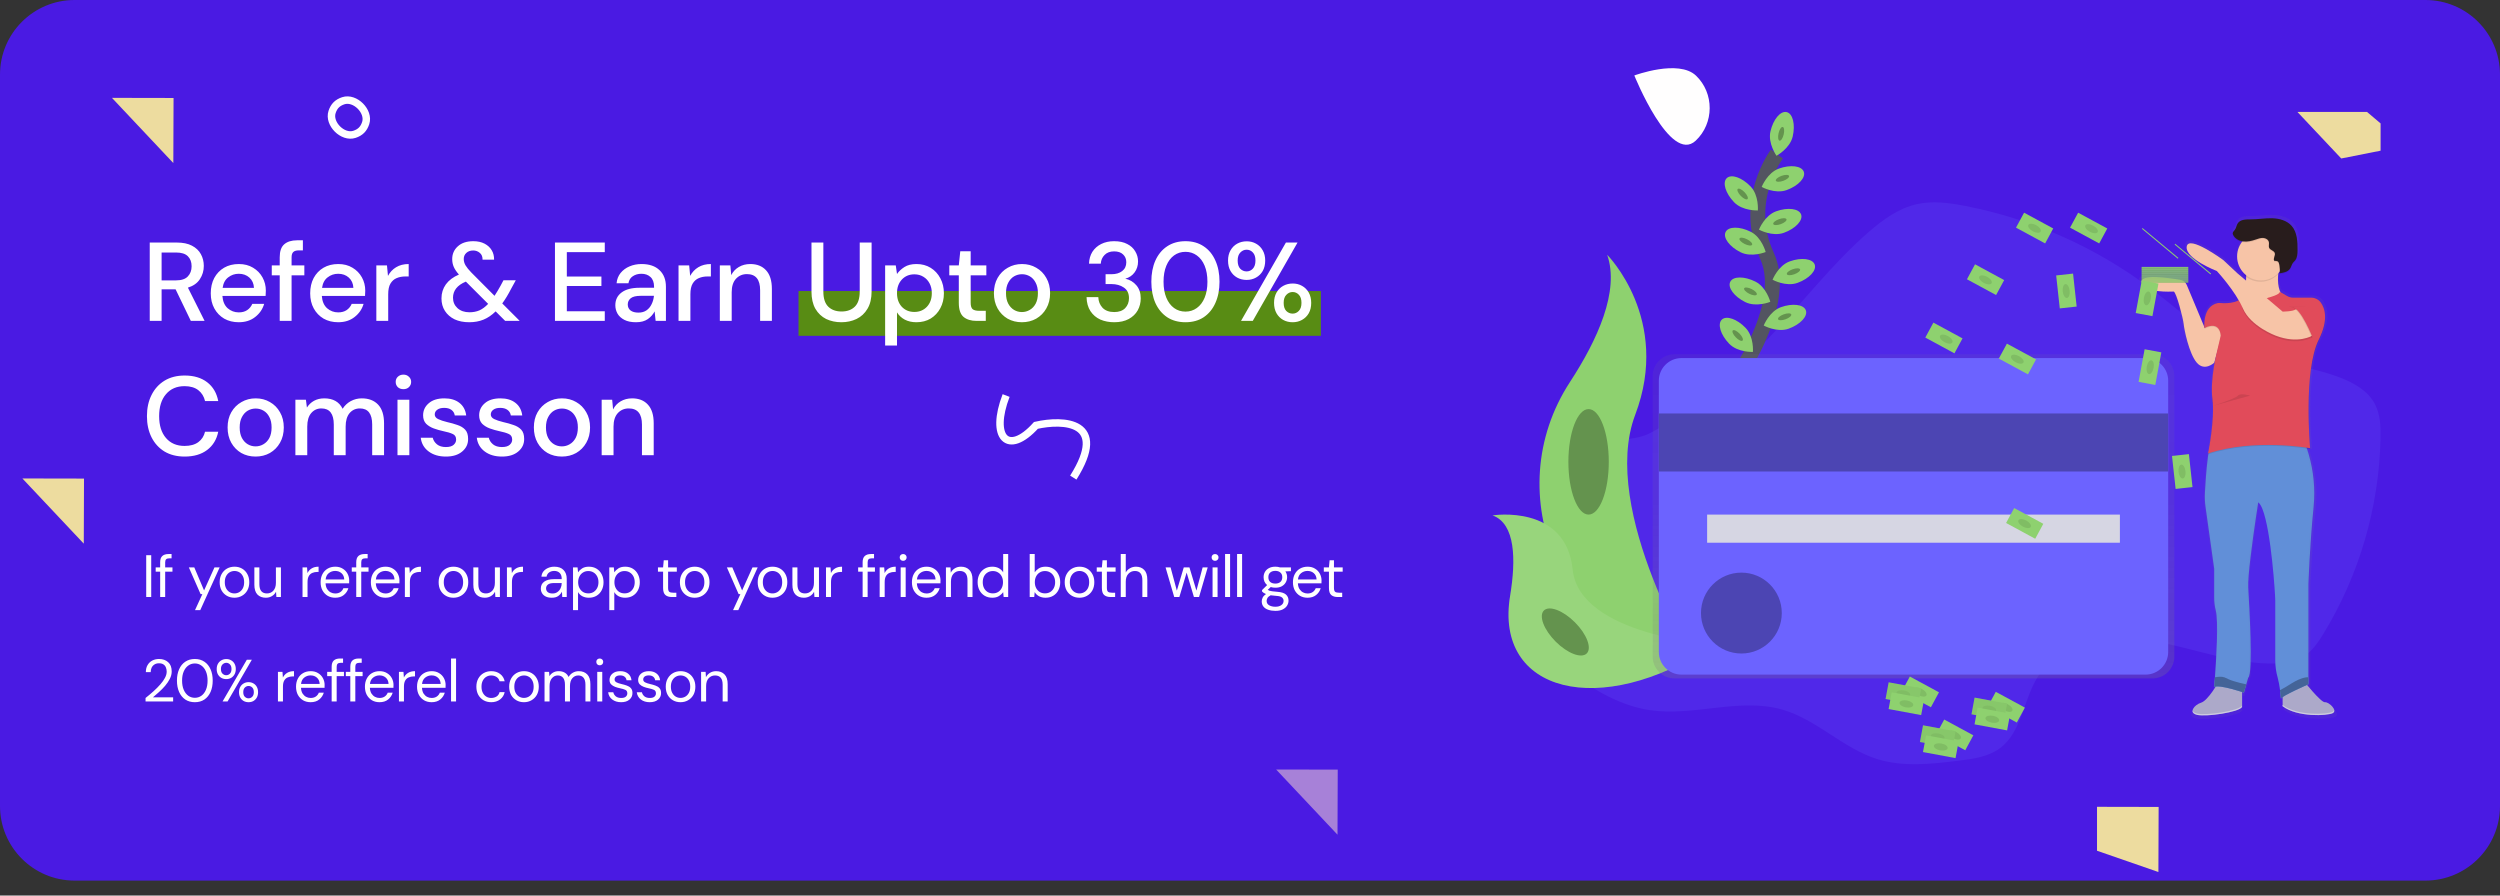 <svg width="335" height="120" viewBox="0 0 335 120" fill="none" xmlns="http://www.w3.org/2000/svg">
<rect x="0" y="0" width="335" height="120" fill="#333333" stroke="none"/>
<path d="M0 10C0 4.477 4.477 0 10 0H325C330.523 0 335 4.477 335 10V108C335 113.523 330.523 118 325 118H10C4.477 118 0 113.523 0 108V10Z" fill="#4B1AE6" fill-opacity="0.98"/>
<g clip-path="url(#clip0_115_953)">
<path opacity="0.2" d="M215.748 59.28C214.183 59.754 212.719 60.9 212.328 62.49C211.88 64.317 212.912 66.16 213.061 68.036C213.542 74.184 204.806 78.522 206.053 84.561C206.547 86.962 208.547 88.728 210.518 90.187C213.675 92.517 217.178 94.576 221.057 95.157C226.945 96.04 233.096 93.445 238.819 95.085C243.435 96.409 246.967 100.287 251.551 101.719C255.04 102.808 258.8 102.379 262.425 101.937C264.38 101.7 266.427 101.426 268.005 100.252C270.937 98.066 271.121 93.749 273.085 90.656C276.117 85.885 282.766 84.948 288.341 85.876C293.916 86.803 299.33 89.085 304.978 88.899C306.185 88.859 307.421 88.695 308.474 88.102C309.755 87.381 310.62 86.112 311.385 84.855C316.165 76.974 318.789 67.972 318.993 58.753C319.026 57.169 318.969 55.517 318.225 54.118C317.285 52.35 315.404 51.291 313.533 50.58C309.038 48.867 304.072 48.587 299.668 46.656C295.42 44.793 291.979 41.525 288.28 38.725C280.907 33.156 272.362 29.346 263.296 27.586C261.171 27.175 258.966 26.881 256.855 27.356C254.422 27.902 252.326 29.42 250.441 31.055C245.425 35.402 241.406 40.766 236.784 45.53C233.595 48.816 230.123 51.813 226.408 54.488C224.698 55.722 222.88 57.187 220.974 58.1C219.229 58.934 217.593 58.724 215.748 59.28Z" fill="#6C63FF"/>
<path d="M238.104 20.644C238.104 20.644 233.382 26.923 236.76 34.241C240.139 41.56 230.873 53.319 230.873 53.319" stroke="#535461" stroke-width="2" stroke-miterlimit="10"/>
<path d="M240.222 18.294C239.847 19.91 238.052 20.873 238.052 20.873C238.052 20.873 236.867 19.215 237.242 17.599C237.617 15.983 238.586 14.829 239.412 15.021C240.238 15.213 240.597 16.678 240.222 18.294Z" fill="#8ED16F"/>
<path d="M239.016 18.013C239.134 17.505 239.076 17.058 238.886 17.014C238.696 16.97 238.446 17.345 238.328 17.852C238.211 18.36 238.269 18.807 238.459 18.851C238.649 18.895 238.898 18.52 239.016 18.013Z" fill="#8ED16F"/>
<path opacity="0.3" d="M239.016 18.013C239.134 17.505 239.076 17.058 238.886 17.014C238.696 16.97 238.446 17.345 238.328 17.852C238.211 18.36 238.269 18.807 238.459 18.851C238.649 18.895 238.898 18.52 239.016 18.013Z" fill="black"/>
<path d="M239.406 25.473C237.847 26.036 236.064 25.05 236.064 25.05C236.064 25.05 236.809 23.153 238.37 22.591C239.93 22.03 241.424 22.224 241.711 23.015C241.998 23.805 240.965 24.911 239.406 25.473Z" fill="#8ED16F"/>
<path d="M238.968 24.227C239.457 24.05 239.799 23.758 239.733 23.574C239.667 23.391 239.217 23.386 238.728 23.563C238.239 23.74 237.896 24.032 237.962 24.216C238.028 24.399 238.479 24.404 238.968 24.227Z" fill="#8ED16F"/>
<path opacity="0.3" d="M238.968 24.227C239.457 24.05 239.799 23.758 239.733 23.574C239.667 23.391 239.217 23.386 238.728 23.563C238.239 23.74 237.896 24.032 237.962 24.216C238.028 24.399 238.479 24.404 238.968 24.227Z" fill="black"/>
<path d="M239.043 31.194C237.484 31.757 235.701 30.771 235.701 30.771C235.701 30.771 236.447 28.874 238.007 28.312C239.567 27.751 241.061 27.945 241.348 28.735C241.635 29.526 240.602 30.633 239.043 31.194Z" fill="#8ED16F"/>
<path d="M238.623 30.035C239.112 29.858 239.456 29.566 239.39 29.383C239.324 29.199 238.873 29.193 238.384 29.369C237.894 29.546 237.551 29.838 237.617 30.022C237.683 30.205 238.134 30.211 238.623 30.035Z" fill="#8ED16F"/>
<path opacity="0.3" d="M238.623 30.035C239.112 29.858 239.456 29.566 239.39 29.383C239.324 29.199 238.873 29.193 238.384 29.369C237.894 29.546 237.551 29.838 237.617 30.022C237.683 30.205 238.134 30.211 238.623 30.035Z" fill="black"/>
<path d="M240.864 37.906C239.305 38.469 237.523 37.483 237.523 37.483C237.523 37.483 238.268 35.586 239.828 35.024C241.389 34.463 242.883 34.657 243.17 35.447C243.457 36.237 242.423 37.347 240.864 37.906Z" fill="#8ED16F"/>
<path d="M240.445 36.75C240.934 36.573 241.278 36.281 241.212 36.097C241.145 35.914 240.695 35.908 240.206 36.084C239.716 36.261 239.373 36.553 239.439 36.736C239.505 36.92 239.955 36.926 240.445 36.75Z" fill="#8ED16F"/>
<path opacity="0.3" d="M240.445 36.75C240.934 36.573 241.278 36.281 241.212 36.097C241.145 35.914 240.695 35.908 240.206 36.084C239.716 36.261 239.373 36.553 239.439 36.736C239.505 36.92 239.955 36.926 240.445 36.75Z" fill="black"/>
<path d="M239.679 44.044C238.12 44.607 236.338 43.621 236.338 43.621C236.338 43.621 237.083 41.724 238.643 41.162C240.204 40.601 241.698 40.795 241.985 41.586C242.272 42.376 241.24 43.483 239.679 44.044Z" fill="#8ED16F"/>
<path d="M239.263 42.783C239.752 42.606 240.095 42.314 240.028 42.13C239.962 41.947 239.512 41.942 239.023 42.119C238.534 42.296 238.191 42.588 238.258 42.772C238.324 42.955 238.774 42.961 239.263 42.783Z" fill="#8ED16F"/>
<path opacity="0.3" d="M239.263 42.783C239.752 42.606 240.095 42.314 240.028 42.13C239.962 41.947 239.512 41.942 239.023 42.119C238.534 42.296 238.191 42.588 238.258 42.772C238.324 42.955 238.774 42.961 239.263 42.783Z" fill="black"/>
<path d="M232.367 27.099C233.518 28.293 235.552 28.2 235.552 28.2C235.552 28.2 235.72 26.168 234.569 24.974C233.418 23.78 231.992 23.288 231.384 23.873C230.775 24.458 231.216 25.905 232.367 27.099Z" fill="#8ED16F"/>
<path d="M234.166 26.675C234.306 26.539 234.127 26.126 233.766 25.751C233.404 25.376 232.998 25.182 232.857 25.318C232.717 25.454 232.896 25.867 233.258 26.242C233.619 26.617 234.026 26.811 234.166 26.675Z" fill="#8ED16F"/>
<path opacity="0.3" d="M234.166 26.675C234.306 26.539 234.127 26.126 233.766 25.751C233.404 25.376 232.998 25.182 232.857 25.318C232.717 25.454 232.896 25.867 233.258 26.242C233.619 26.617 234.026 26.811 234.166 26.675Z" fill="black"/>
<path d="M231.706 46.057C232.857 47.251 234.891 47.158 234.891 47.158C234.891 47.158 235.059 45.127 233.908 43.933C232.757 42.739 231.331 42.247 230.723 42.832C230.114 43.416 230.555 44.864 231.706 46.057Z" fill="#8ED16F"/>
<path d="M233.503 45.636C233.643 45.5 233.464 45.086 233.103 44.711C232.742 44.337 232.335 44.143 232.195 44.278C232.054 44.414 232.234 44.828 232.595 45.202C232.956 45.577 233.363 45.771 233.503 45.636Z" fill="#8ED16F"/>
<path opacity="0.3" d="M233.503 45.636C233.643 45.5 233.464 45.086 233.103 44.711C232.742 44.337 232.335 44.143 232.195 44.278C232.054 44.414 232.234 44.828 232.595 45.202C232.956 45.577 233.363 45.771 233.503 45.636Z" fill="black"/>
<path d="M233.232 33.8C234.715 34.541 236.601 33.77 236.601 33.77C236.601 33.77 236.081 31.8 234.599 31.058C233.117 30.317 231.608 30.325 231.231 31.088C230.853 31.851 231.749 33.058 233.232 33.8Z" fill="#8ED16F"/>
<path d="M234.782 32.796C234.869 32.621 234.563 32.291 234.097 32.059C233.632 31.826 233.184 31.779 233.097 31.954C233.009 32.128 233.316 32.459 233.782 32.691C234.247 32.924 234.695 32.971 234.782 32.796Z" fill="#8ED16F"/>
<path opacity="0.3" d="M234.782 32.796C234.869 32.621 234.563 32.291 234.097 32.059C233.632 31.826 233.184 31.779 233.097 31.954C233.009 32.128 233.316 32.459 233.782 32.691C234.247 32.924 234.695 32.971 234.782 32.796Z" fill="black"/>
<path d="M233.854 40.475C235.337 41.216 237.222 40.446 237.222 40.446C237.222 40.446 236.703 38.475 235.221 37.734C233.739 36.992 232.23 37 231.853 37.763C231.475 38.526 232.377 39.741 233.854 40.475Z" fill="#8ED16F"/>
<path d="M235.405 39.472C235.492 39.297 235.185 38.967 234.72 38.734C234.254 38.502 233.806 38.455 233.719 38.63C233.632 38.804 233.939 39.134 234.404 39.367C234.87 39.599 235.318 39.646 235.405 39.472Z" fill="#8ED16F"/>
<path opacity="0.3" d="M235.405 39.472C235.492 39.297 235.185 38.967 234.72 38.734C234.254 38.502 233.806 38.455 233.719 38.63C233.632 38.804 233.939 39.134 234.404 39.367C234.87 39.599 235.318 39.646 235.405 39.472Z" fill="black"/>
<path d="M215.361 34.14C215.361 34.14 223.986 42.774 219.117 55.587C214.248 68.401 227.463 89.708 227.463 89.708C227.463 89.708 227.321 89.687 227.059 89.641C209.343 86.51 200.546 66.227 210.394 51.16C214.05 45.557 217.062 38.986 215.361 34.14Z" fill="#8ED16F"/>
<path d="M200 69.064C200 69.064 209.841 67.494 210.738 76.325C211.635 85.155 229.662 86.379 229.662 86.379C229.662 86.379 229.54 86.46 229.324 86.604C214.439 96.39 200.21 92.835 202.354 79.846C203.153 75.016 203.087 70.166 200 69.064Z" fill="#8ED16F"/>
<g opacity="0.3">
<path opacity="0.3" d="M200 69.064C200 69.064 209.841 67.494 210.738 76.325C211.635 85.155 229.662 86.379 229.662 86.379C229.662 86.379 229.54 86.46 229.324 86.604C214.439 96.39 200.21 92.835 202.354 79.846C203.153 75.016 203.087 70.166 200 69.064Z" fill="white"/>
</g>
<path d="M212.87 68.955C214.365 68.955 215.576 65.79 215.576 61.886C215.576 57.982 214.365 54.817 212.87 54.817C211.375 54.817 210.164 57.982 210.164 61.886C210.164 65.79 211.375 68.955 212.87 68.955Z" fill="#8ED16F"/>
<path opacity="0.3" d="M212.87 68.955C214.365 68.955 215.576 65.79 215.576 61.886C215.576 57.982 214.365 54.817 212.87 54.817C211.375 54.817 210.164 57.982 210.164 61.886C210.164 65.79 211.375 68.955 212.87 68.955Z" fill="black"/>
<path d="M212.623 87.559C213.335 86.846 212.627 84.981 211.042 83.394C209.456 81.806 207.594 81.097 206.881 81.811C206.169 82.524 206.877 84.389 208.462 85.976C210.048 87.564 211.911 88.272 212.623 87.559Z" fill="#8ED16F"/>
<path opacity="0.3" d="M212.623 87.559C213.335 86.846 212.627 84.981 211.042 83.394C209.456 81.806 207.594 81.097 206.881 81.811C206.169 82.524 206.877 84.389 208.462 85.976C210.048 87.564 211.911 88.272 212.623 87.559Z" fill="black"/>
<path d="M288.442 47.472H224.38C223.606 47.472 222.864 47.78 222.316 48.328C221.769 48.876 221.461 49.619 221.461 50.394V87.987C221.461 88.762 221.769 89.505 222.316 90.053C222.864 90.601 223.606 90.909 224.38 90.909H288.442C289.216 90.909 289.959 90.601 290.506 90.053C291.054 89.505 291.361 88.762 291.361 87.987V50.394C291.361 49.619 291.054 48.876 290.506 48.328C289.959 47.78 289.216 47.472 288.442 47.472V47.472Z" fill="url(#paint0_linear_115_953)"/>
<path d="M287.507 47.983H225.315C223.641 47.983 222.284 49.342 222.284 51.018V87.363C222.284 89.039 223.641 90.398 225.315 90.398H287.507C289.181 90.398 290.538 89.039 290.538 87.363V51.018C290.538 49.342 289.181 47.983 287.507 47.983Z" fill="#6C63FF"/>
<path d="M290.538 55.405H222.284V63.181H290.538V55.405Z" fill="#6C63FF"/>
<path opacity="0.3" d="M290.538 55.405H222.284V63.181H290.538V55.405Z" fill="black"/>
<path d="M284.066 68.955H228.757V72.725H284.066V68.955Z" fill="#D6D6E3"/>
<path d="M233.346 87.571C236.335 87.571 238.759 85.144 238.759 82.151C238.759 79.158 236.335 76.731 233.346 76.731C230.356 76.731 227.932 79.158 227.932 82.151C227.932 85.144 230.356 87.571 233.346 87.571Z" fill="#6C63FF"/>
<path opacity="0.3" d="M233.346 87.571C236.335 87.571 238.759 85.144 238.759 82.151C238.759 79.158 236.335 76.731 233.346 76.731C230.356 76.731 227.932 79.158 227.932 82.151C227.932 85.144 230.356 87.571 233.346 87.571Z" fill="black"/>
<path d="M286.658 37.524C286.745 37.801 286.931 38.036 287.179 38.185C288.302 38.928 290.743 38.77 291.036 38.77C291.099 38.77 291.181 38.881 291.271 39.068C291.702 39.959 292.371 42.569 292.416 43.156C292.476 43.867 293.135 47.193 294.215 48.432C294.248 48.47 294.281 48.505 294.313 48.538C295.372 49.604 296.615 48.432 296.615 48.432L296.793 47.812C296.743 48.056 296.687 48.341 296.631 48.661C296.603 48.821 296.575 48.991 296.548 49.166C296.387 50.151 296.302 51.148 296.295 52.147C296.292 52.509 296.308 52.872 296.341 53.233C296.351 53.333 296.362 53.432 296.375 53.529C296.431 53.969 296.458 54.412 296.456 54.855C296.446 57.487 295.776 60.762 295.776 60.762L295.801 60.753C295.785 60.835 295.776 60.876 295.776 60.876L295.815 60.863C295.796 60.985 295.778 61.109 295.761 61.236C295.534 62.888 295.403 64.943 295.341 66.129C295.308 66.755 295.336 67.383 295.424 68.003L296.616 76.408V80.322C296.612 80.915 296.684 81.507 296.831 82.081C297.22 83.56 296.9 88.722 296.72 91.171C296.67 91.839 296.631 92.306 296.62 92.441V92.481L296.654 92.468C296.654 92.496 296.654 92.51 296.654 92.51C296.705 92.489 296.758 92.473 296.813 92.464C296.34 93.198 295.484 94.411 294.825 94.615C294.437 94.734 294.092 94.963 293.832 95.275L293.815 95.298L293.79 95.332C293.709 95.441 293.659 95.571 293.647 95.707C293.638 95.683 293.63 95.659 293.625 95.634C293.575 95.907 293.739 96.157 294.253 96.278C294.553 96.335 294.858 96.36 295.163 96.351C296.947 96.351 300.113 95.802 300.462 95.211V93.173L300.52 93.192V93.21L300.738 93.282L301.338 91.266C302.058 90.733 301.46 81.188 301.338 78.995C301.228 76.996 302.464 69.045 302.682 67.645L302.653 67.609L302.686 67.405C302.73 67.437 302.771 67.473 302.808 67.513C302.88 67.598 302.942 67.691 302.995 67.789C303.098 67.964 303.187 68.147 303.26 68.337C304.467 71.351 305.011 79.97 305.011 80.743V88.848C305.008 89.648 305.119 90.444 305.341 91.213C305.452 91.617 305.537 92.028 305.597 92.443C305.623 92.606 305.645 92.767 305.666 92.921C305.687 93.076 305.707 93.252 305.723 93.396C305.723 93.434 305.732 93.471 305.735 93.505C305.739 93.539 305.735 93.538 305.735 93.555C305.768 93.874 305.785 94.083 305.785 94.083C305.79 94.066 305.798 94.05 305.81 94.036L305.816 94.113C305.825 94.084 305.841 94.057 305.864 94.037C305.913 93.988 305.967 93.944 306.025 93.905V94.935L305.996 94.913V95.09C307.239 96.029 309.264 96.313 310.818 96.302C311.826 96.302 312.642 96.18 312.925 96.038C313.331 95.839 313.109 95.374 312.74 95.018C312.454 94.742 312.081 94.529 311.845 94.556C311.452 94.598 310.107 93.073 309.402 92.238L309.481 92.202L309.594 92.153V78.639C309.594 78.639 309.775 73.303 310.313 68.026C310.569 65.367 310.255 62.682 309.391 60.154L309.374 60.104L309.538 60.129C309.711 60.156 309.804 60.172 309.804 60.172C309.804 60.172 309.804 60.131 309.793 60.05H309.804C309.804 60.05 309.594 57.761 309.591 54.887C309.591 51.628 309.866 47.655 311.004 45.407C311.659 44.113 311.877 43.083 311.859 42.27C311.887 41.556 311.682 40.851 311.274 40.264C311.102 40.028 310.87 39.844 310.6 39.731L310.577 39.718H310.565C310.369 39.638 310.159 39.596 309.947 39.595H307.49C307.205 39.596 306.926 39.522 306.679 39.381L305.717 38.836C305.397 38.135 305.351 37.266 305.419 36.452C305.419 36.387 305.431 36.322 305.437 36.258L305.507 36.185C305.561 36.127 305.611 36.063 305.66 36.008C305.659 36.056 305.655 36.104 305.649 36.152C305.636 36.229 305.616 36.274 305.583 36.284C306.108 36.216 306.694 36.112 307.017 35.706C307.03 35.69 307.043 35.672 307.055 35.655C307.15 35.501 307.229 35.337 307.291 35.166C307.336 35.049 307.396 34.939 307.47 34.838C307.551 34.733 307.656 34.647 307.743 34.547L307.757 34.53C308.067 34.163 308.084 33.637 308.087 33.158C308.093 31.993 308.059 30.711 307.281 29.838C306.635 29.111 305.603 28.836 304.625 28.804C303.646 28.772 302.67 28.948 301.693 28.953C301.028 28.953 300.226 28.942 299.86 29.493C299.68 29.763 299.658 30.117 299.463 30.376C299.35 30.525 299.178 30.654 299.168 30.84C299.167 30.925 299.189 31.01 299.232 31.084V31.093C299.469 31.56 299.972 31.851 300.498 31.943C300.409 32.05 300.327 32.163 300.253 32.281C299.933 32.794 299.763 33.388 299.765 33.993C299.765 34.064 299.765 34.134 299.772 34.203C299.826 35.026 300.193 35.796 300.796 36.358C300.786 36.426 300.776 36.495 300.765 36.562L300.787 36.581C300.856 36.644 300.929 36.704 301.004 36.76L301.03 36.781C301.03 36.824 301.03 36.866 301.03 36.903C301.03 36.974 301.03 37.046 301.023 37.116C301.016 37.186 301.023 37.228 301.016 37.285L301 37.271L299.806 36.273L297.887 34.495C297.887 34.495 293.088 30.997 292.847 32.66C292.818 32.955 292.899 33.251 293.075 33.489C293.956 34.835 296.985 35.98 296.985 35.98C296.985 35.98 298.791 37.891 299.999 39.953C299.956 39.976 299.914 39.998 299.868 40.019C298.793 40.519 297.225 40.307 297.225 40.307C295.413 40.59 295.249 42.578 295.259 43.381C295.259 43.419 295.259 43.456 295.259 43.489C295.259 43.522 295.259 43.529 295.259 43.547L292.854 37.895L292.847 37.878C292.769 37.694 292.645 37.533 292.488 37.409C292.331 37.285 292.145 37.204 291.948 37.171C290.34 36.901 286.322 36.337 286.658 37.524ZM296.724 92.447C296.759 92.438 296.794 92.432 296.83 92.427L296.819 92.444L296.724 92.447Z" fill="url(#paint1_linear_115_953)"/>
<path d="M308.737 91.29C308.737 91.29 311.015 94.156 311.541 94.098C312.068 94.039 313.293 95.209 312.593 95.566C311.893 95.923 307.863 96.15 305.873 94.63V92.339L308.737 91.29Z" fill="#ACA9C9"/>
<path d="M297.229 91.466C297.229 91.466 295.885 93.863 294.952 94.157C294.019 94.451 293.2 95.502 294.427 95.795C295.653 96.087 300.035 95.444 300.443 94.742V91.641L297.229 91.466Z" fill="#ACA9C9"/>
<path d="M295.542 67.913L296.703 76.204V80.058C296.699 80.643 296.77 81.226 296.913 81.793C297.292 83.252 296.98 88.343 296.804 90.759C296.747 91.546 296.703 92.05 296.703 92.05C297.461 91.699 300.675 92.81 300.675 92.81L301 91.703L301.259 90.822C301.96 90.296 301.381 80.881 301.259 78.713C301.179 77.231 301.839 72.429 302.262 69.551C302.384 68.737 302.483 68.083 302.543 67.689C302.581 67.444 302.601 67.308 302.601 67.308C302.73 67.413 302.837 67.543 302.917 67.689C303.017 67.862 303.103 68.043 303.174 68.23C304.35 71.203 304.885 79.704 304.885 80.462V88.457C304.882 89.245 304.991 90.031 305.206 90.789C305.351 91.343 305.457 91.906 305.523 92.474C305.606 93.109 305.645 93.62 305.645 93.62C305.703 93.269 309.325 91.69 309.325 91.69V78.356C309.325 78.356 309.5 73.097 310.026 67.888C310.252 65.519 310.024 63.128 309.354 60.845C309.209 60.347 309.063 59.925 308.938 59.591C308.724 59.022 308.571 58.708 308.571 58.708H296.642C296.441 58.746 296.275 59.15 296.125 59.762C296.027 60.173 295.942 60.677 295.867 61.23C295.646 62.858 295.519 64.885 295.458 66.057C295.427 66.677 295.455 67.298 295.542 67.913V67.913Z" fill="#618FD8"/>
<g opacity="0.1">
<path opacity="0.1" d="M309.115 91.727V78.394C309.115 78.394 309.289 73.135 309.816 67.926C310.342 62.718 308.35 58.745 308.35 58.745H308.583C308.583 58.745 310.568 62.721 310.049 67.926C309.53 73.131 309.348 78.394 309.348 78.394V91.727C309.348 91.727 305.727 93.307 305.668 93.658C305.668 93.658 305.668 93.579 305.65 93.445C306.439 92.896 309.115 91.727 309.115 91.727Z" fill="black"/>
<path opacity="0.1" d="M297.053 92.014C296.943 92.016 296.834 92.038 296.732 92.08V92.021C296.839 92.01 296.946 92.008 297.053 92.014V92.014Z" fill="black"/>
<path opacity="0.1" d="M301.055 90.852C301.756 90.326 301.177 80.91 301.055 78.742C300.932 76.573 302.399 67.339 302.399 67.339C302.475 67.398 302.543 67.468 302.6 67.547C302.385 68.927 301.183 76.771 301.289 78.742C301.411 80.906 301.99 90.321 301.289 90.852L300.705 92.839L300.493 92.768L301.055 90.852Z" fill="black"/>
</g>
<path d="M297.929 44.273L296.708 48.6C296.708 48.6 295.422 49.824 294.372 48.6C293.321 47.377 292.673 44.098 292.61 43.395C292.546 42.693 291.617 39.068 291.266 39.068C290.915 39.068 287.411 39.301 287.002 37.845C286.675 36.673 290.587 37.233 292.153 37.496C292.346 37.529 292.527 37.61 292.68 37.732C292.834 37.854 292.953 38.013 293.029 38.193L295.431 43.936C295.431 43.936 296.703 42.46 297.929 44.273Z" fill="#F7C4A7"/>
<path d="M305.815 34.214C305.815 34.214 304.296 38.483 306.224 40.004C308.152 41.524 299.33 41.934 299.33 41.934L300.527 40.794C300.527 40.794 301.374 37.431 300.79 34.624L305.815 34.214Z" fill="#F7C4A7"/>
<path opacity="0.1" d="M303.945 40.004C303.945 40.004 305.493 39.623 305.493 39.215L306.865 40.004H310.312C310.312 40.004 312.824 41.407 310.721 45.618C308.619 49.83 309.553 60.175 309.553 60.175C309.553 60.175 302.077 58.829 295.885 60.877C295.885 60.877 296.82 56.257 296.469 53.626C296.119 50.994 297.053 47.31 297.053 47.31L297.579 45.087C297.579 45.087 297.55 43.008 295.388 44.064C295.388 44.064 295.067 41.052 297.287 40.701C297.287 40.701 299.853 41.052 300.616 39.765C300.616 39.77 302.311 40.765 303.945 40.004Z" fill="black"/>
<path d="M303.945 39.888C303.945 39.888 305.493 39.507 305.493 39.099L306.499 39.677C306.739 39.815 307.011 39.888 307.288 39.888H309.699C309.951 39.887 310.199 39.946 310.424 40.061C310.648 40.175 310.842 40.341 310.99 40.546C311.543 41.325 312.039 42.861 310.721 45.502C308.619 49.712 309.553 60.058 309.553 60.058C309.553 60.058 302.077 58.713 295.885 60.761C295.885 60.761 296.82 56.141 296.469 53.509C296.119 50.878 297.053 47.202 297.053 47.202L297.579 44.98C297.579 44.98 297.549 42.9 295.388 43.956C295.388 43.956 295.075 41.028 297.195 40.609C297.254 40.596 297.315 40.592 297.375 40.597C297.828 40.645 299.94 40.798 300.617 39.651C300.616 39.653 302.311 40.647 303.945 39.888Z" fill="#E14B5A"/>
<path opacity="0.1" d="M309.845 45.208C309.845 45.208 307.976 46.378 304.939 45.208C304.939 45.208 301.609 43.985 300.557 41.583C299.505 39.18 305.872 41.992 305.872 41.992C305.872 41.992 307.216 41.992 307.624 41.7C308.032 41.408 310.896 43.922 309.845 45.208Z" fill="black"/>
<path d="M309.845 44.975C309.845 44.975 307.976 46.144 304.939 44.975C304.939 44.975 301.609 43.752 300.558 41.349C299.506 38.947 297.053 36.316 297.053 36.316C297.053 36.316 292.79 34.678 293.022 33.041C293.254 31.405 297.928 34.854 297.928 34.854L299.798 36.608L305.872 41.754C305.872 41.754 307.216 41.754 307.624 41.462C308.032 41.169 310.896 43.688 309.845 44.975Z" fill="#F7C4A7"/>
<path opacity="0.1" d="M300.733 34.799L305.756 34.389C305.498 35.162 305.322 35.961 305.232 36.771C304.648 37.377 303.85 37.729 303.009 37.752C302.168 37.775 301.352 37.467 300.736 36.893C300.864 36.201 300.863 35.491 300.733 34.799V34.799Z" fill="black"/>
<path d="M302.983 37.577C304.757 37.577 306.195 36.137 306.195 34.361C306.195 32.585 304.757 31.145 302.983 31.145C301.209 31.145 299.771 32.585 299.771 34.361C299.771 36.137 301.209 37.577 302.983 37.577Z" fill="#F7C4A7"/>
<path opacity="0.1" d="M304.746 35.06C304.557 34.749 304.94 34.344 304.814 34.004C304.698 33.691 304.236 33.637 304.081 33.345C303.959 33.109 304.081 32.819 304.032 32.558C303.962 32.222 303.601 32.013 303.257 31.995C302.914 31.978 302.583 32.107 302.257 32.217C301.725 32.397 301.166 32.535 300.609 32.471C300.052 32.408 299.496 32.104 299.248 31.607C299.207 31.534 299.186 31.452 299.185 31.369C299.195 31.186 299.364 31.06 299.472 30.913C299.663 30.657 299.685 30.309 299.858 30.042C300.213 29.499 300.991 29.512 301.639 29.51C302.592 29.51 303.54 29.331 304.493 29.363C305.446 29.395 306.447 29.665 307.079 30.382C307.837 31.244 307.871 32.507 307.865 33.657C307.865 34.13 307.845 34.645 307.543 35.011C307.455 35.117 307.348 35.205 307.264 35.314C307.08 35.559 307.031 35.872 306.859 36.12C306.554 36.562 305.958 36.669 305.426 36.74C305.582 36.72 305.453 35.671 305.426 35.575C305.323 35.093 305.212 35.102 304.746 35.06Z" fill="black"/>
<path d="M304.746 34.944C304.557 34.633 304.94 34.228 304.814 33.888C304.698 33.575 304.236 33.521 304.081 33.228C303.959 32.992 304.081 32.703 304.032 32.442C303.962 32.106 303.601 31.896 303.257 31.879C302.914 31.862 302.583 31.991 302.257 32.101C301.725 32.281 301.166 32.419 300.609 32.355C300.052 32.291 299.496 31.988 299.248 31.49C299.207 31.418 299.186 31.336 299.185 31.253C299.195 31.07 299.364 30.944 299.472 30.797C299.663 30.541 299.685 30.192 299.858 29.926C300.213 29.383 300.991 29.396 301.639 29.394C302.592 29.394 303.54 29.215 304.493 29.247C305.446 29.279 306.447 29.549 307.079 30.266C307.837 31.128 307.871 32.391 307.865 33.54C307.865 34.014 307.845 34.529 307.543 34.895C307.455 35.001 307.348 35.089 307.264 35.198C307.08 35.443 307.031 35.756 306.859 36.004C306.554 36.446 305.958 36.553 305.426 36.624C305.582 36.603 305.453 35.555 305.426 35.458C305.323 34.97 305.212 34.985 304.746 34.944Z" fill="#281C1C"/>
<path opacity="0.1" d="M309.816 45.355C309.816 45.355 308.239 41.261 307.012 41.145C305.785 41.029 309.348 41.145 309.348 41.145L310.516 43.25L309.816 45.355Z" fill="black"/>
<path d="M309.933 45.355C309.933 45.355 308.356 41.261 307.129 41.145C305.903 41.029 309.465 41.145 309.465 41.145L310.633 43.25L309.933 45.355Z" fill="#E14B5A"/>
<path d="M305.518 92.483C305.601 93.118 305.64 93.629 305.64 93.629C305.699 93.278 309.32 91.699 309.32 91.699V90.749C309.228 90.745 309.135 90.75 309.044 90.762C308.341 90.856 307.69 91.198 307.089 91.562C306.581 91.896 306.057 92.203 305.518 92.483V92.483Z" fill="#618FD8"/>
<path opacity="0.3" d="M305.518 92.483C305.601 93.118 305.64 93.629 305.64 93.629C305.699 93.278 309.32 91.699 309.32 91.699V90.749C309.228 90.745 309.135 90.75 309.044 90.762C308.341 90.856 307.69 91.198 307.089 91.562C306.581 91.896 306.057 92.203 305.518 92.483V92.483Z" fill="black"/>
<path d="M296.703 92.05C297.461 91.699 300.675 92.81 300.675 92.81L301 91.703C300.439 91.589 299.882 91.447 299.334 91.278C299.079 91.204 298.829 91.112 298.587 91.002C298.425 90.915 298.259 90.838 298.088 90.769C297.669 90.625 297.233 90.686 296.803 90.758C296.747 91.546 296.703 92.05 296.703 92.05Z" fill="#618FD8"/>
<path opacity="0.3" d="M296.703 92.05C297.461 91.699 300.675 92.81 300.675 92.81L301 91.703C300.439 91.589 299.882 91.447 299.334 91.278C299.079 91.204 298.829 91.112 298.587 91.002C298.425 90.915 298.259 90.838 298.088 90.769C297.669 90.625 297.233 90.686 296.803 90.758C296.747 91.546 296.703 92.05 296.703 92.05Z" fill="black"/>
<path opacity="0.4" d="M312.561 95.383C312.61 95.363 312.654 95.331 312.688 95.29C312.723 95.25 312.748 95.203 312.762 95.151C312.783 95.232 312.775 95.318 312.738 95.393C312.701 95.468 312.638 95.526 312.561 95.558C311.86 95.909 307.831 96.143 305.842 94.623V94.448C307.831 95.968 311.86 95.735 312.561 95.383Z" fill="white"/>
<path opacity="0.4" d="M294.396 95.617C295.618 95.909 300.004 95.266 300.412 94.564V94.739C300.003 95.441 295.623 96.084 294.396 95.792C293.895 95.67 293.735 95.425 293.785 95.157C293.824 95.355 294.008 95.519 294.396 95.617Z" fill="white"/>
<path opacity="0.1" d="M301.521 53.016C301.521 53.016 300.236 52.606 299.885 53.016C299.535 53.426 296.538 54.386 296.538 54.386" fill="black"/>
<path d="M286.979 36.948H293.228V36.816H286.979V36.948Z" fill="#8ED16F"/>
<path d="M286.979 37.08H293.228V36.948H286.979V37.08Z" fill="#8ED16F"/>
<path opacity="0.1" d="M286.979 37.08H293.228V36.948H286.979V37.08Z" fill="black"/>
<path d="M286.979 37.212H293.228V37.08H286.979V37.212Z" fill="#8ED16F"/>
<path d="M286.979 37.343H293.228V37.211H286.979V37.343Z" fill="#8ED16F"/>
<path opacity="0.1" d="M286.979 37.343H293.228V37.211H286.979V37.343Z" fill="black"/>
<path d="M286.979 37.476H293.228V37.343H286.979V37.476Z" fill="#8ED16F"/>
<path d="M286.979 37.606H293.228V37.474H286.979V37.606Z" fill="#8ED16F"/>
<path opacity="0.1" d="M286.979 37.606H293.228V37.474H286.979V37.606Z" fill="black"/>
<path d="M286.979 37.738H293.228V37.606H286.979V37.738Z" fill="#8ED16F"/>
<path d="M286.979 37.869H293.228V37.737H286.979V37.869Z" fill="#8ED16F"/>
<path opacity="0.1" d="M286.979 37.869H293.228V37.737H286.979V37.869Z" fill="black"/>
<path d="M286.979 35.896H293.228V35.764H286.979V35.896Z" fill="#8ED16F"/>
<path d="M291.399 32.768L296.204 36.769L296.288 36.667L291.483 32.667L291.399 32.768Z" fill="#8ED16F"/>
<path d="M287.019 30.664L291.823 34.665L291.908 34.563L287.103 30.562L287.019 30.664Z" fill="#8ED16F"/>
<path d="M286.979 36.027H293.228V35.895H286.979V36.027Z" fill="#8ED16F"/>
<path opacity="0.1" d="M286.979 36.027H293.228V35.895H286.979V36.027Z" fill="black"/>
<path d="M286.979 36.16H293.228V36.028H286.979V36.16Z" fill="#8ED16F"/>
<path d="M286.979 36.291H293.228V36.159H286.979V36.291Z" fill="#8ED16F"/>
<path opacity="0.1" d="M286.979 36.291H293.228V36.159H286.979V36.291Z" fill="black"/>
<path d="M286.979 36.422H293.228V36.29H286.979V36.422Z" fill="#8ED16F"/>
<path d="M286.979 36.554H293.228V36.422H286.979V36.554Z" fill="#8ED16F"/>
<path opacity="0.1" d="M286.979 36.554H293.228V36.422H286.979V36.554Z" fill="black"/>
<path d="M286.979 36.685H293.228V36.553H286.979V36.685Z" fill="#8ED16F"/>
<path d="M286.979 36.817H293.228V36.685H286.979V36.817Z" fill="#8ED16F"/>
<path opacity="0.1" d="M286.979 36.817H293.228V36.685H286.979V36.817Z" fill="black"/>
<path d="M286.187 41.947L288.426 42.363L289.236 37.994L286.997 37.577L286.187 41.947Z" fill="#8ED16F"/>
<path d="M288.201 40.069C288.296 39.561 288.167 39.111 287.913 39.064C287.66 39.017 287.378 39.391 287.284 39.899C287.189 40.407 287.318 40.857 287.572 40.904C287.825 40.951 288.107 40.578 288.201 40.069Z" fill="#8ED16F"/>
<path opacity="0.1" d="M288.201 40.069C288.296 39.561 288.167 39.111 287.913 39.064C287.66 39.017 287.378 39.391 287.284 39.899C287.189 40.407 287.318 40.857 287.572 40.904C287.825 40.951 288.107 40.578 288.201 40.069Z" fill="black"/>
<path d="M286.57 51.169L288.809 51.585L289.619 47.216L287.38 46.799L286.57 51.169Z" fill="#8ED16F"/>
<path d="M288.583 49.291C288.678 48.782 288.549 48.332 288.295 48.285C288.042 48.238 287.76 48.612 287.666 49.12C287.571 49.628 287.701 50.078 287.954 50.125C288.207 50.172 288.489 49.799 288.583 49.291Z" fill="#8ED16F"/>
<path opacity="0.1" d="M288.583 49.291C288.678 48.782 288.549 48.332 288.295 48.285C288.042 48.238 287.76 48.612 287.666 49.12C287.571 49.628 287.701 50.078 287.954 50.125C288.207 50.172 288.489 49.799 288.583 49.291Z" fill="black"/>
<path d="M278.471 28.501L277.387 30.506L281.291 32.621L282.375 30.616L278.471 28.501Z" fill="#8ED16F"/>
<path d="M281.084 31.096C281.207 30.869 280.94 30.484 280.485 30.236C280.031 29.988 279.562 29.971 279.439 30.198C279.315 30.425 279.583 30.81 280.037 31.058C280.491 31.306 280.96 31.323 281.084 31.096Z" fill="#8ED16F"/>
<path opacity="0.1" d="M281.084 31.096C281.207 30.869 280.94 30.484 280.485 30.236C280.031 29.988 279.562 29.971 279.439 30.198C279.315 30.425 279.583 30.81 280.037 31.058C280.491 31.306 280.96 31.323 281.084 31.096Z" fill="black"/>
<path d="M269.899 68.075L268.816 70.08L272.719 72.195L273.803 70.19L269.899 68.075Z" fill="#8ED16F"/>
<path d="M272.119 70.607C272.242 70.38 271.973 69.996 271.519 69.75C271.065 69.504 270.598 69.489 270.475 69.716C270.352 69.943 270.621 70.326 271.075 70.572C271.529 70.818 271.996 70.834 272.119 70.607Z" fill="#8ED16F"/>
<path opacity="0.1" d="M272.119 70.607C272.242 70.38 271.973 69.996 271.519 69.75C271.065 69.504 270.598 69.489 270.475 69.716C270.352 69.943 270.621 70.326 271.075 70.572C271.529 70.818 271.996 70.834 272.119 70.607Z" fill="black"/>
<path d="M264.655 35.417L263.571 37.422L267.475 39.537L268.559 37.532L264.655 35.417Z" fill="#8ED16F"/>
<path d="M266.873 37.947C266.996 37.721 266.728 37.337 266.274 37.091C265.82 36.845 265.352 36.83 265.229 37.057C265.107 37.284 265.375 37.667 265.829 37.913C266.283 38.159 266.751 38.175 266.873 37.947Z" fill="#8ED16F"/>
<path opacity="0.1" d="M266.873 37.947C266.996 37.721 266.728 37.337 266.274 37.091C265.82 36.845 265.352 36.83 265.229 37.057C265.107 37.284 265.375 37.667 265.829 37.913C266.283 38.159 266.751 38.175 266.873 37.947Z" fill="black"/>
<path d="M271.228 28.5L270.144 30.505L274.048 32.62L275.132 30.615L271.228 28.5Z" fill="#8ED16F"/>
<path d="M273.446 31.03C273.569 30.804 273.301 30.42 272.847 30.174C272.393 29.928 271.925 29.913 271.802 30.14C271.68 30.367 271.948 30.75 272.402 30.996C272.856 31.242 273.324 31.258 273.446 31.03Z" fill="#8ED16F"/>
<path opacity="0.1" d="M273.446 31.03C273.569 30.804 273.301 30.42 272.847 30.174C272.393 29.928 271.925 29.913 271.802 30.14C271.68 30.367 271.948 30.75 272.402 30.996C272.856 31.242 273.324 31.258 273.446 31.03Z" fill="black"/>
<path d="M277.79 36.661L275.527 36.909L276.009 41.327L278.273 41.079L277.79 36.661Z" fill="#8ED16F"/>
<path d="M276.972 39.928C277.228 39.9 277.39 39.461 277.334 38.947C277.278 38.434 277.025 38.04 276.768 38.068C276.512 38.096 276.35 38.535 276.406 39.049C276.462 39.563 276.715 39.956 276.972 39.928Z" fill="#8ED16F"/>
<path opacity="0.1" d="M276.972 39.928C277.228 39.9 277.39 39.461 277.334 38.947C277.278 38.434 277.025 38.04 276.768 38.068C276.512 38.096 276.35 38.535 276.406 39.049C276.462 39.563 276.715 39.956 276.972 39.928Z" fill="black"/>
<path d="M293.312 60.851L291.048 61.099L291.531 65.517L293.795 65.269L293.312 60.851Z" fill="#8ED16F"/>
<path d="M292.494 64.118C292.75 64.09 292.913 63.651 292.856 63.137C292.8 62.623 292.547 62.23 292.291 62.258C292.035 62.286 291.872 62.725 291.928 63.239C291.985 63.752 292.238 64.146 292.494 64.118Z" fill="#8ED16F"/>
<path opacity="0.1" d="M292.494 64.118C292.75 64.09 292.913 63.651 292.856 63.137C292.8 62.623 292.547 62.23 292.291 62.258C292.035 62.286 291.872 62.725 291.928 63.239C291.985 63.752 292.238 64.146 292.494 64.118Z" fill="black"/>
<path d="M268.926 46.045L267.842 48.051L271.746 50.166L272.83 48.16L268.926 46.045Z" fill="#8ED16F"/>
<path d="M271.143 48.578C271.266 48.351 270.998 47.968 270.544 47.722C270.09 47.476 269.622 47.46 269.499 47.687C269.377 47.914 269.645 48.297 270.099 48.544C270.553 48.789 271.021 48.805 271.143 48.578Z" fill="#8ED16F"/>
<path opacity="0.1" d="M271.143 48.578C271.266 48.351 270.998 47.968 270.544 47.722C270.09 47.476 269.622 47.46 269.499 47.687C269.377 47.914 269.645 48.297 270.099 48.544C270.553 48.789 271.021 48.805 271.143 48.578Z" fill="black"/>
<path d="M259.075 43.229L257.991 45.234L261.895 47.349L262.979 45.344L259.075 43.229Z" fill="#8ED16F"/>
<path d="M261.617 45.894C261.741 45.667 261.473 45.282 261.019 45.033C260.565 44.785 260.096 44.768 259.972 44.995C259.849 45.223 260.117 45.608 260.571 45.856C261.025 46.104 261.494 46.121 261.617 45.894Z" fill="#8ED16F"/>
<path opacity="0.1" d="M261.617 45.894C261.741 45.667 261.473 45.282 261.019 45.033C260.565 44.785 260.096 44.768 259.972 44.995C259.849 45.223 260.117 45.608 260.571 45.856C261.025 46.104 261.494 46.121 261.617 45.894Z" fill="black"/>
<path d="M255.92 90.653L254.836 92.659L258.74 94.774L259.824 92.768L255.92 90.653Z" fill="#8ED16F"/>
<path d="M258.138 93.185C258.261 92.958 257.992 92.575 257.538 92.329C257.084 92.083 256.617 92.067 256.494 92.294C256.371 92.521 256.64 92.904 257.094 93.15C257.548 93.396 258.015 93.412 258.138 93.185Z" fill="#8ED16F"/>
<path opacity="0.1" d="M258.138 93.185C258.261 92.958 257.992 92.575 257.538 92.329C257.084 92.083 256.617 92.067 256.494 92.294C256.371 92.521 256.64 92.904 257.094 93.15C257.548 93.396 258.015 93.412 258.138 93.185Z" fill="black"/>
<path d="M253.08 91.427L252.664 93.668L257.029 94.479L257.444 92.237L253.08 91.427Z" fill="#8ED16F"/>
<path opacity="0.05" d="M253.08 91.427L252.664 93.668L257.029 94.479L257.444 92.237L253.08 91.427Z" fill="black"/>
<path d="M255.969 93.152C256.016 92.898 255.642 92.616 255.135 92.522C254.627 92.428 254.178 92.557 254.131 92.811C254.084 93.064 254.457 93.346 254.965 93.441C255.472 93.535 255.922 93.406 255.969 93.152Z" fill="#8ED16F"/>
<path opacity="0.1" d="M255.969 93.152C256.016 92.898 255.642 92.616 255.135 92.522C254.627 92.428 254.178 92.557 254.131 92.811C254.084 93.064 254.457 93.346 254.965 93.441C255.472 93.535 255.922 93.406 255.969 93.152Z" fill="black"/>
<path d="M253.489 92.771L253.073 95.013L257.437 95.823L257.853 93.582L253.489 92.771Z" fill="#8ED16F"/>
<path d="M256.376 94.496C256.423 94.243 256.05 93.96 255.543 93.866C255.035 93.772 254.586 93.901 254.539 94.155C254.491 94.409 254.865 94.691 255.372 94.785C255.88 94.879 256.329 94.75 256.376 94.496Z" fill="#8ED16F"/>
<path opacity="0.1" d="M256.376 94.496C256.423 94.243 256.05 93.96 255.543 93.866C255.035 93.772 254.586 93.901 254.539 94.155C254.491 94.409 254.865 94.691 255.372 94.785C255.88 94.879 256.329 94.75 256.376 94.496Z" fill="black"/>
<path d="M260.525 96.417L259.441 98.422L263.344 100.537L264.428 98.532L260.525 96.417Z" fill="#8ED16F"/>
<path d="M262.744 98.948C262.867 98.722 262.598 98.338 262.144 98.092C261.69 97.846 261.223 97.831 261.1 98.058C260.977 98.285 261.246 98.668 261.7 98.914C262.154 99.16 262.621 99.175 262.744 98.948Z" fill="#8ED16F"/>
<path opacity="0.1" d="M262.744 98.948C262.867 98.722 262.598 98.338 262.144 98.092C261.69 97.846 261.223 97.831 261.1 98.058C260.977 98.285 261.246 98.668 261.7 98.914C262.154 99.16 262.621 99.175 262.744 98.948Z" fill="black"/>
<path d="M257.685 97.188L257.27 99.43L261.634 100.241L262.05 97.999L257.685 97.188Z" fill="#8ED16F"/>
<path opacity="0.05" d="M257.685 97.188L257.27 99.43L261.634 100.241L262.05 97.999L257.685 97.188Z" fill="black"/>
<path d="M260.573 98.914C260.62 98.66 260.247 98.378 259.739 98.284C259.232 98.19 258.782 98.319 258.735 98.573C258.688 98.826 259.061 99.109 259.569 99.203C260.076 99.297 260.526 99.168 260.573 98.914Z" fill="#8ED16F"/>
<path opacity="0.1" d="M260.573 98.914C260.62 98.66 260.247 98.378 259.739 98.284C259.232 98.19 258.782 98.319 258.735 98.573C258.688 98.826 259.061 99.109 259.569 99.203C260.076 99.297 260.526 99.168 260.573 98.914Z" fill="black"/>
<path d="M258.094 98.534L257.679 100.776L262.043 101.587L262.458 99.345L258.094 98.534Z" fill="#8ED16F"/>
<path d="M260.983 100.26C261.03 100.006 260.657 99.724 260.149 99.63C259.642 99.535 259.192 99.665 259.145 99.918C259.098 100.172 259.471 100.454 259.979 100.549C260.486 100.643 260.936 100.514 260.983 100.26Z" fill="#8ED16F"/>
<path opacity="0.1" d="M260.983 100.26C261.03 100.006 260.657 99.724 260.149 99.63C259.642 99.535 259.192 99.665 259.145 99.918C259.098 100.172 259.471 100.454 259.979 100.549C260.486 100.643 260.936 100.514 260.983 100.26Z" fill="black"/>
<path d="M267.434 92.703L266.35 94.708L270.253 96.823L271.337 94.818L267.434 92.703Z" fill="#8ED16F"/>
<path d="M269.651 95.234C269.773 95.007 269.505 94.623 269.051 94.377C268.597 94.131 268.129 94.116 268.006 94.343C267.884 94.57 268.152 94.953 268.606 95.199C269.06 95.445 269.528 95.461 269.651 95.234Z" fill="#8ED16F"/>
<path opacity="0.1" d="M269.651 95.234C269.773 95.007 269.505 94.623 269.051 94.377C268.597 94.131 268.129 94.116 268.006 94.343C267.884 94.57 268.152 94.953 268.606 95.199C269.06 95.445 269.528 95.461 269.651 95.234Z" fill="black"/>
<path d="M264.594 93.475L264.178 95.717L268.542 96.527L268.958 94.286L264.594 93.475Z" fill="#8ED16F"/>
<path opacity="0.05" d="M264.594 93.475L264.178 95.717L268.542 96.527L268.958 94.286L264.594 93.475Z" fill="black"/>
<path d="M267.481 95.2C267.528 94.947 267.155 94.665 266.647 94.57C266.14 94.476 265.69 94.605 265.643 94.859C265.596 95.113 265.97 95.395 266.477 95.489C266.985 95.583 267.434 95.454 267.481 95.2Z" fill="#8ED16F"/>
<path opacity="0.1" d="M267.481 95.2C267.528 94.947 267.155 94.665 266.647 94.57C266.14 94.476 265.69 94.605 265.643 94.859C265.596 95.113 265.97 95.395 266.477 95.489C266.985 95.583 267.434 95.454 267.481 95.2Z" fill="black"/>
<path d="M265.002 94.821L264.587 97.062L268.951 97.873L269.366 95.631L265.002 94.821Z" fill="#8ED16F"/>
<path d="M267.891 96.546C267.938 96.292 267.565 96.01 267.057 95.916C266.55 95.822 266.1 95.951 266.053 96.205C266.006 96.458 266.379 96.74 266.887 96.835C267.394 96.929 267.844 96.8 267.891 96.546Z" fill="#8ED16F"/>
<path opacity="0.1" d="M267.891 96.546C267.938 96.292 267.565 96.01 267.057 95.916C266.55 95.822 266.1 95.951 266.053 96.205C266.006 96.458 266.379 96.74 266.887 96.835C267.394 96.929 267.844 96.8 267.891 96.546Z" fill="black"/>
<path d="M313.726 21.236L322.5 19.5L316 14L305.5 12.5L313.726 21.236Z" fill="#EDDC9F"/>
</g>
<rect x="107" y="39" width="70" height="6" fill="#588C14"/>
<path d="M289.226 116.85L289.257 108.13L281 108.113L281 114L289.226 116.85Z" fill="#EDDC9F"/>
<path d="M23.226 21.85L23.257 13.13L15 13.113L23.226 21.85Z" fill="#EDDC9F"/>
<path d="M11.226 72.85L11.257 64.13L3 64.113L11.226 72.85Z" fill="#EDDC9F"/>
<path d="M227.226 18.85C229.709 16.519 229.723 12.479 227.257 10.13C224.922 7.907 219 10.113 219 10.113C219 10.113 223.809 22.057 227.226 18.85Z" fill="#FFFEFE"/>
<path d="M179.226 111.85L179.257 103.13L171 103.113L179.226 111.85Z" fill="#A781D8"/>
<path d="M49 16.5C49.524 14.928 47.572 12.976 46 13.5C45.214 13.762 44.762 14.214 44.5 15C43.976 16.572 45.928 18.524 47.5 18C48.286 17.738 48.738 17.286 49 16.5Z" stroke="white"/>
<path d="M134.82 53C132.657 58.605 135.045 61.171 138.82 57C142.487 56.167 148.62 56.4 143.82 64" stroke="white"/>
<path d="M20.065 43V32.5H23.68C24.51 32.5 25.19 32.64 25.72 32.92C26.26 33.2 26.66 33.58 26.92 34.06C27.18 34.53 27.31 35.055 27.31 35.635C27.31 36.285 27.135 36.875 26.785 37.405C26.445 37.935 25.91 38.315 25.18 38.545L27.415 43H25.57L23.53 38.77H21.655V43H20.065ZM21.655 37.57H23.59C24.31 37.57 24.835 37.395 25.165 37.045C25.505 36.695 25.675 36.24 25.675 35.68C25.675 35.12 25.51 34.675 25.18 34.345C24.85 34.005 24.315 33.835 23.575 33.835H21.655V37.57ZM31.992 43.18C31.262 43.18 30.612 43.02 30.042 42.7C29.482 42.37 29.042 41.915 28.722 41.335C28.402 40.755 28.242 40.08 28.242 39.31C28.242 38.53 28.397 37.845 28.707 37.255C29.027 36.665 29.467 36.205 30.027 35.875C30.597 35.545 31.257 35.38 32.007 35.38C32.737 35.38 33.372 35.545 33.912 35.875C34.452 36.195 34.872 36.625 35.172 37.165C35.472 37.705 35.622 38.3 35.622 38.95C35.622 39.05 35.617 39.16 35.607 39.28C35.607 39.39 35.602 39.515 35.592 39.655H29.802C29.852 40.375 30.087 40.925 30.507 41.305C30.937 41.675 31.432 41.86 31.992 41.86C32.442 41.86 32.817 41.76 33.117 41.56C33.427 41.35 33.657 41.07 33.807 40.72H35.397C35.197 41.42 34.797 42.005 34.197 42.475C33.607 42.945 32.872 43.18 31.992 43.18ZM31.992 36.685C31.462 36.685 30.992 36.845 30.582 37.165C30.172 37.475 29.922 37.945 29.832 38.575H34.032C34.002 37.995 33.797 37.535 33.417 37.195C33.037 36.855 32.562 36.685 31.992 36.685ZM37.482 43V36.895H36.417V35.56H37.482V34.48C37.482 33.67 37.682 33.09 38.082 32.74C38.492 32.38 39.067 32.2 39.807 32.2H40.587V33.55H40.047C39.697 33.55 39.447 33.625 39.297 33.775C39.147 33.915 39.072 34.155 39.072 34.495V35.56H40.782V36.895H39.072V43H37.482ZM45.314 43.18C44.584 43.18 43.934 43.02 43.364 42.7C42.804 42.37 42.364 41.915 42.044 41.335C41.724 40.755 41.564 40.08 41.564 39.31C41.564 38.53 41.719 37.845 42.029 37.255C42.349 36.665 42.789 36.205 43.349 35.875C43.919 35.545 44.579 35.38 45.329 35.38C46.059 35.38 46.694 35.545 47.234 35.875C47.774 36.195 48.194 36.625 48.494 37.165C48.794 37.705 48.944 38.3 48.944 38.95C48.944 39.05 48.939 39.16 48.929 39.28C48.929 39.39 48.924 39.515 48.914 39.655H43.124C43.174 40.375 43.409 40.925 43.829 41.305C44.259 41.675 44.754 41.86 45.314 41.86C45.764 41.86 46.139 41.76 46.439 41.56C46.749 41.35 46.979 41.07 47.129 40.72H48.719C48.519 41.42 48.119 42.005 47.519 42.475C46.929 42.945 46.194 43.18 45.314 43.18ZM45.314 36.685C44.784 36.685 44.314 36.845 43.904 37.165C43.494 37.475 43.244 37.945 43.154 38.575H47.354C47.324 37.995 47.119 37.535 46.739 37.195C46.359 36.855 45.884 36.685 45.314 36.685ZM50.429 43V35.56H51.854L51.989 36.97C52.249 36.48 52.609 36.095 53.069 35.815C53.539 35.525 54.104 35.38 54.764 35.38V37.045H54.329C53.889 37.045 53.494 37.12 53.144 37.27C52.804 37.41 52.529 37.655 52.319 38.005C52.119 38.345 52.019 38.82 52.019 39.43V43H50.429ZM62.877 43.18C62.127 43.18 61.471 43.05 60.911 42.79C60.361 42.52 59.931 42.145 59.621 41.665C59.312 41.185 59.157 40.625 59.157 39.985C59.157 39.285 59.352 38.66 59.742 38.11C60.142 37.56 60.727 37.12 61.496 36.79C61.176 36.43 60.947 36.09 60.806 35.77C60.666 35.45 60.596 35.1 60.596 34.72C60.596 34.03 60.846 33.46 61.346 33.01C61.846 32.55 62.541 32.32 63.431 32.32C64.011 32.32 64.511 32.43 64.931 32.65C65.352 32.87 65.671 33.165 65.891 33.535C66.112 33.905 66.216 34.325 66.207 34.795H64.662C64.671 34.395 64.546 34.09 64.287 33.88C64.037 33.67 63.746 33.565 63.416 33.565C63.026 33.565 62.717 33.675 62.486 33.895C62.257 34.105 62.142 34.375 62.142 34.705C62.142 34.995 62.221 35.28 62.382 35.56C62.551 35.84 62.806 36.155 63.147 36.505L66.266 39.64C66.516 39.26 66.787 38.81 67.076 38.29L67.466 37.555H69.117L68.516 38.65C68.106 39.45 67.701 40.12 67.302 40.66L69.641 43H67.692L66.416 41.725C65.897 42.235 65.352 42.605 64.781 42.835C64.212 43.065 63.577 43.18 62.877 43.18ZM60.702 39.895C60.702 40.455 60.901 40.92 61.301 41.29C61.712 41.66 62.246 41.845 62.907 41.845C63.397 41.845 63.842 41.76 64.242 41.59C64.641 41.41 65.031 41.12 65.412 40.72L62.426 37.735C61.846 37.975 61.411 38.28 61.121 38.65C60.842 39.01 60.702 39.425 60.702 39.895ZM74.365 43V32.5H81.04V33.79H75.955V37.06H80.59V38.32H75.955V41.71H81.04V43H74.365ZM85.23 43.18C84.6 43.18 84.079 43.075 83.669 42.865C83.26 42.655 82.954 42.38 82.754 42.04C82.555 41.69 82.454 41.31 82.454 40.9C82.454 40.18 82.734 39.61 83.294 39.19C83.855 38.77 84.654 38.56 85.695 38.56H87.644V38.425C87.644 37.845 87.484 37.41 87.165 37.12C86.855 36.83 86.45 36.685 85.95 36.685C85.51 36.685 85.124 36.795 84.794 37.015C84.475 37.225 84.279 37.54 84.21 37.96H82.62C82.669 37.42 82.85 36.96 83.159 36.58C83.48 36.19 83.879 35.895 84.359 35.695C84.85 35.485 85.385 35.38 85.965 35.38C87.004 35.38 87.809 35.655 88.379 36.205C88.95 36.745 89.234 37.485 89.234 38.425V43H87.855L87.719 41.725C87.51 42.135 87.204 42.48 86.805 42.76C86.404 43.04 85.879 43.18 85.23 43.18ZM85.544 41.89C85.975 41.89 86.335 41.79 86.624 41.59C86.924 41.38 87.154 41.105 87.314 40.765C87.484 40.425 87.59 40.05 87.629 39.64H85.859C85.23 39.64 84.779 39.75 84.51 39.97C84.249 40.19 84.12 40.465 84.12 40.795C84.12 41.135 84.245 41.405 84.495 41.605C84.754 41.795 85.105 41.89 85.544 41.89ZM90.923 43V35.56H92.348L92.483 36.97C92.743 36.48 93.103 36.095 93.563 35.815C94.033 35.525 94.598 35.38 95.258 35.38V37.045H94.823C94.383 37.045 93.988 37.12 93.638 37.27C93.298 37.41 93.023 37.655 92.813 38.005C92.613 38.345 92.513 38.82 92.513 39.43V43H90.923ZM96.457 43V35.56H97.867L97.987 36.865C98.217 36.405 98.552 36.045 98.992 35.785C99.442 35.515 99.957 35.38 100.537 35.38C101.437 35.38 102.142 35.66 102.652 36.22C103.172 36.78 103.432 37.615 103.432 38.725V43H101.857V38.89C101.857 37.45 101.267 36.73 100.087 36.73C99.497 36.73 99.007 36.94 98.617 37.36C98.237 37.78 98.047 38.38 98.047 39.16V43H96.457ZM112.744 43.18C111.994 43.18 111.314 43.035 110.704 42.745C110.104 42.445 109.624 41.99 109.264 41.38C108.914 40.77 108.739 39.995 108.739 39.055V32.5H110.329V39.07C110.329 39.99 110.549 40.665 110.989 41.095C111.429 41.525 112.024 41.74 112.774 41.74C113.514 41.74 114.104 41.525 114.544 41.095C114.984 40.665 115.204 39.99 115.204 39.07V32.5H116.794V39.055C116.794 39.995 116.609 40.77 116.239 41.38C115.879 41.99 115.389 42.445 114.769 42.745C114.159 43.035 113.484 43.18 112.744 43.18ZM118.608 46.3V35.56H120.033L120.198 36.715C120.438 36.365 120.768 36.055 121.188 35.785C121.608 35.515 122.148 35.38 122.808 35.38C123.528 35.38 124.163 35.55 124.713 35.89C125.263 36.23 125.693 36.695 126.003 37.285C126.323 37.875 126.483 38.545 126.483 39.295C126.483 40.045 126.323 40.715 126.003 41.305C125.693 41.885 125.263 42.345 124.713 42.685C124.163 43.015 123.523 43.18 122.793 43.18C122.213 43.18 121.698 43.065 121.248 42.835C120.808 42.605 120.458 42.28 120.198 41.86V46.3H118.608ZM122.523 41.8C123.203 41.8 123.763 41.57 124.203 41.11C124.643 40.64 124.863 40.03 124.863 39.28C124.863 38.79 124.763 38.355 124.563 37.975C124.363 37.595 124.088 37.3 123.738 37.09C123.388 36.87 122.983 36.76 122.523 36.76C121.843 36.76 121.283 36.995 120.843 37.465C120.413 37.935 120.198 38.54 120.198 39.28C120.198 40.03 120.413 40.64 120.843 41.11C121.283 41.57 121.843 41.8 122.523 41.8ZM130.865 43C130.135 43 129.555 42.825 129.125 42.475C128.695 42.115 128.48 41.48 128.48 40.57V36.895H127.205V35.56H128.48L128.675 33.67H130.07V35.56H132.17V36.895H130.07V40.57C130.07 40.98 130.155 41.265 130.325 41.425C130.505 41.575 130.81 41.65 131.24 41.65H132.095V43H130.865ZM136.934 43.18C136.224 43.18 135.584 43.02 135.014 42.7C134.454 42.37 134.009 41.915 133.679 41.335C133.349 40.745 133.184 40.06 133.184 39.28C133.184 38.5 133.349 37.82 133.679 37.24C134.019 36.65 134.474 36.195 135.044 35.875C135.614 35.545 136.249 35.38 136.949 35.38C137.659 35.38 138.294 35.545 138.854 35.875C139.424 36.195 139.874 36.65 140.204 37.24C140.544 37.82 140.714 38.5 140.714 39.28C140.714 40.06 140.544 40.745 140.204 41.335C139.874 41.915 139.424 42.37 138.854 42.7C138.284 43.02 137.644 43.18 136.934 43.18ZM136.934 41.815C137.314 41.815 137.664 41.72 137.984 41.53C138.314 41.34 138.579 41.06 138.779 40.69C138.979 40.31 139.079 39.84 139.079 39.28C139.079 38.72 138.979 38.255 138.779 37.885C138.589 37.505 138.329 37.22 137.999 37.03C137.679 36.84 137.329 36.745 136.949 36.745C136.569 36.745 136.214 36.84 135.884 37.03C135.564 37.22 135.304 37.505 135.104 37.885C134.904 38.255 134.804 38.72 134.804 39.28C134.804 39.84 134.904 40.31 135.104 40.69C135.304 41.06 135.564 41.34 135.884 41.53C136.204 41.72 136.554 41.815 136.934 41.815ZM149.303 43.18C148.623 43.18 148.003 43.06 147.443 42.82C146.893 42.57 146.453 42.195 146.123 41.695C145.793 41.195 145.618 40.57 145.598 39.82H147.173C147.193 40.38 147.383 40.855 147.743 41.245C148.113 41.625 148.633 41.815 149.303 41.815C149.943 41.815 150.433 41.64 150.773 41.29C151.113 40.93 151.283 40.485 151.283 39.955C151.283 39.315 151.053 38.84 150.593 38.53C150.143 38.22 149.588 38.065 148.928 38.065H148.148V36.745H148.943C149.533 36.745 150.008 36.605 150.368 36.325C150.738 36.045 150.923 35.65 150.923 35.14C150.923 34.71 150.778 34.36 150.488 34.09C150.208 33.82 149.808 33.685 149.288 33.685C148.748 33.685 148.323 33.845 148.013 34.165C147.703 34.475 147.533 34.865 147.503 35.335H145.928C145.948 34.725 146.098 34.195 146.378 33.745C146.668 33.295 147.063 32.945 147.563 32.695C148.063 32.445 148.638 32.32 149.288 32.32C149.988 32.32 150.573 32.445 151.043 32.695C151.523 32.935 151.883 33.265 152.123 33.685C152.373 34.095 152.498 34.545 152.498 35.035C152.498 35.595 152.343 36.085 152.033 36.505C151.723 36.925 151.308 37.205 150.788 37.345C151.388 37.475 151.883 37.77 152.273 38.23C152.663 38.68 152.858 39.265 152.858 39.985C152.858 40.565 152.723 41.1 152.453 41.59C152.183 42.07 151.783 42.455 151.253 42.745C150.723 43.035 150.073 43.18 149.303 43.18ZM158.855 43.18C157.905 43.18 157.085 42.955 156.395 42.505C155.715 42.045 155.19 41.41 154.82 40.6C154.46 39.78 154.28 38.83 154.28 37.75C154.28 36.67 154.46 35.725 154.82 34.915C155.19 34.095 155.715 33.46 156.395 33.01C157.085 32.55 157.905 32.32 158.855 32.32C159.805 32.32 160.62 32.55 161.3 33.01C161.98 33.46 162.5 34.095 162.86 34.915C163.23 35.725 163.415 36.67 163.415 37.75C163.415 38.83 163.23 39.78 162.86 40.6C162.5 41.41 161.98 42.045 161.3 42.505C160.62 42.955 159.805 43.18 158.855 43.18ZM158.855 41.755C159.425 41.755 159.93 41.595 160.37 41.275C160.82 40.955 161.17 40.495 161.42 39.895C161.67 39.295 161.795 38.58 161.795 37.75C161.795 36.92 161.67 36.205 161.42 35.605C161.17 35.005 160.82 34.545 160.37 34.225C159.93 33.905 159.425 33.745 158.855 33.745C158.275 33.745 157.765 33.905 157.325 34.225C156.885 34.545 156.54 35.005 156.29 35.605C156.04 36.205 155.915 36.92 155.915 37.75C155.915 38.58 156.04 39.295 156.29 39.895C156.54 40.495 156.885 40.955 157.325 41.275C157.765 41.595 158.275 41.755 158.855 41.755ZM167.047 37.51C166.577 37.51 166.152 37.405 165.772 37.195C165.402 36.985 165.107 36.69 164.887 36.31C164.667 35.92 164.557 35.455 164.557 34.915C164.557 34.385 164.667 33.93 164.887 33.55C165.107 33.16 165.407 32.86 165.787 32.65C166.167 32.44 166.592 32.335 167.062 32.335C167.522 32.335 167.937 32.44 168.307 32.65C168.687 32.86 168.987 33.16 169.207 33.55C169.427 33.93 169.537 34.385 169.537 34.915C169.537 35.455 169.427 35.92 169.207 36.31C168.987 36.69 168.687 36.985 168.307 37.195C167.937 37.405 167.517 37.51 167.047 37.51ZM166.297 43L172.312 32.5H173.872L167.872 43H166.297ZM167.047 36.37C167.367 36.37 167.642 36.25 167.872 36.01C168.112 35.76 168.232 35.395 168.232 34.915C168.232 34.435 168.117 34.075 167.887 33.835C167.657 33.585 167.377 33.46 167.047 33.46C166.727 33.46 166.447 33.585 166.207 33.835C165.967 34.075 165.847 34.435 165.847 34.915C165.847 35.395 165.962 35.76 166.192 36.01C166.432 36.25 166.717 36.37 167.047 36.37ZM173.212 43.18C172.742 43.18 172.317 43.075 171.937 42.865C171.567 42.655 171.272 42.36 171.052 41.98C170.832 41.59 170.722 41.125 170.722 40.585C170.722 40.055 170.832 39.595 171.052 39.205C171.272 38.815 171.572 38.515 171.952 38.305C172.332 38.095 172.757 37.99 173.227 37.99C173.687 37.99 174.102 38.095 174.472 38.305C174.852 38.515 175.152 38.815 175.372 39.205C175.592 39.595 175.702 40.055 175.702 40.585C175.702 41.125 175.592 41.59 175.372 41.98C175.152 42.36 174.852 42.655 174.472 42.865C174.102 43.075 173.682 43.18 173.212 43.18ZM173.212 42.025C173.532 42.025 173.807 41.905 174.037 41.665C174.277 41.425 174.397 41.065 174.397 40.585C174.397 40.105 174.282 39.745 174.052 39.505C173.822 39.255 173.542 39.13 173.212 39.13C172.892 39.13 172.612 39.255 172.372 39.505C172.132 39.745 172.012 40.105 172.012 40.585C172.012 41.065 172.127 41.425 172.357 41.665C172.597 41.905 172.882 42.025 173.212 42.025ZM24.745 61.18C23.705 61.18 22.805 60.955 22.045 60.505C21.295 60.045 20.715 59.41 20.305 58.6C19.895 57.78 19.69 56.835 19.69 55.765C19.69 54.685 19.895 53.74 20.305 52.93C20.715 52.11 21.295 51.47 22.045 51.01C22.805 50.55 23.705 50.32 24.745 50.32C25.975 50.32 26.98 50.62 27.76 51.22C28.54 51.82 29.035 52.66 29.245 53.74H27.475C27.335 53.13 27.035 52.645 26.575 52.285C26.115 51.925 25.5 51.745 24.73 51.745C23.68 51.745 22.85 52.105 22.24 52.825C21.63 53.535 21.325 54.515 21.325 55.765C21.325 57.005 21.63 57.98 22.24 58.69C22.85 59.4 23.68 59.755 24.73 59.755C25.5 59.755 26.115 59.585 26.575 59.245C27.035 58.905 27.335 58.44 27.475 57.85H29.245C29.035 58.89 28.54 59.705 27.76 60.295C26.98 60.885 25.975 61.18 24.745 61.18ZM34.248 61.18C33.538 61.18 32.898 61.02 32.328 60.7C31.768 60.37 31.323 59.915 30.993 59.335C30.663 58.745 30.498 58.06 30.498 57.28C30.498 56.5 30.663 55.82 30.993 55.24C31.333 54.65 31.788 54.195 32.358 53.875C32.928 53.545 33.563 53.38 34.263 53.38C34.973 53.38 35.608 53.545 36.168 53.875C36.738 54.195 37.188 54.65 37.518 55.24C37.858 55.82 38.028 56.5 38.028 57.28C38.028 58.06 37.858 58.745 37.518 59.335C37.188 59.915 36.738 60.37 36.168 60.7C35.598 61.02 34.958 61.18 34.248 61.18ZM34.248 59.815C34.628 59.815 34.978 59.72 35.298 59.53C35.628 59.34 35.893 59.06 36.093 58.69C36.293 58.31 36.393 57.84 36.393 57.28C36.393 56.72 36.293 56.255 36.093 55.885C35.903 55.505 35.643 55.22 35.313 55.03C34.993 54.84 34.643 54.745 34.263 54.745C33.883 54.745 33.528 54.84 33.198 55.03C32.878 55.22 32.618 55.505 32.418 55.885C32.218 56.255 32.118 56.72 32.118 57.28C32.118 57.84 32.218 58.31 32.418 58.69C32.618 59.06 32.878 59.34 33.198 59.53C33.518 59.72 33.868 59.815 34.248 59.815ZM39.582 61V53.56H40.992L41.127 54.61C41.367 54.23 41.682 53.93 42.072 53.71C42.472 53.49 42.932 53.38 43.452 53.38C44.632 53.38 45.452 53.845 45.912 54.775C46.182 54.345 46.542 54.005 46.992 53.755C47.452 53.505 47.947 53.38 48.477 53.38C49.407 53.38 50.137 53.66 50.667 54.22C51.197 54.78 51.462 55.615 51.462 56.725V61H49.872V56.89C49.872 55.45 49.322 54.73 48.222 54.73C47.662 54.73 47.202 54.94 46.842 55.36C46.492 55.78 46.317 56.38 46.317 57.16V61H44.727V56.89C44.727 55.45 44.172 54.73 43.062 54.73C42.512 54.73 42.057 54.94 41.697 55.36C41.347 55.78 41.172 56.38 41.172 57.16V61H39.582ZM54.057 52.15C53.758 52.15 53.508 52.06 53.307 51.88C53.117 51.69 53.023 51.455 53.023 51.175C53.023 50.895 53.117 50.665 53.307 50.485C53.508 50.295 53.758 50.2 54.057 50.2C54.358 50.2 54.602 50.295 54.792 50.485C54.992 50.665 55.093 50.895 55.093 51.175C55.093 51.455 54.992 51.69 54.792 51.88C54.602 52.06 54.358 52.15 54.057 52.15ZM53.263 61V53.56H54.852V61H53.263ZM59.756 61.18C58.816 61.18 58.041 60.95 57.431 60.49C56.821 60.03 56.471 59.42 56.381 58.66H57.986C58.066 59 58.256 59.295 58.556 59.545C58.856 59.785 59.251 59.905 59.741 59.905C60.221 59.905 60.571 59.805 60.791 59.605C61.011 59.405 61.121 59.175 61.121 58.915C61.121 58.535 60.966 58.28 60.656 58.15C60.356 58.01 59.936 57.885 59.396 57.775C58.976 57.685 58.556 57.565 58.136 57.415C57.726 57.265 57.381 57.055 57.101 56.785C56.831 56.505 56.696 56.13 56.696 55.66C56.696 55.01 56.946 54.47 57.446 54.04C57.946 53.6 58.646 53.38 59.546 53.38C60.376 53.38 61.046 53.58 61.556 53.98C62.076 54.38 62.381 54.945 62.471 55.675H60.941C60.891 55.355 60.741 55.105 60.491 54.925C60.251 54.745 59.926 54.655 59.516 54.655C59.116 54.655 58.806 54.74 58.586 54.91C58.366 55.07 58.256 55.28 58.256 55.54C58.256 55.8 58.406 56.005 58.706 56.155C59.016 56.305 59.421 56.44 59.921 56.56C60.421 56.67 60.881 56.8 61.301 56.95C61.731 57.09 62.076 57.3 62.336 57.58C62.596 57.86 62.726 58.27 62.726 58.81C62.736 59.49 62.471 60.055 61.931 60.505C61.401 60.955 60.676 61.18 59.756 61.18ZM67.267 61.18C66.327 61.18 65.552 60.95 64.942 60.49C64.332 60.03 63.982 59.42 63.892 58.66H65.497C65.577 59 65.767 59.295 66.067 59.545C66.367 59.785 66.762 59.905 67.252 59.905C67.732 59.905 68.082 59.805 68.302 59.605C68.522 59.405 68.632 59.175 68.632 58.915C68.632 58.535 68.477 58.28 68.167 58.15C67.867 58.01 67.447 57.885 66.907 57.775C66.487 57.685 66.067 57.565 65.647 57.415C65.237 57.265 64.892 57.055 64.612 56.785C64.342 56.505 64.207 56.13 64.207 55.66C64.207 55.01 64.457 54.47 64.957 54.04C65.457 53.6 66.157 53.38 67.057 53.38C67.887 53.38 68.557 53.58 69.067 53.98C69.587 54.38 69.892 54.945 69.982 55.675H68.452C68.402 55.355 68.252 55.105 68.002 54.925C67.762 54.745 67.437 54.655 67.027 54.655C66.627 54.655 66.317 54.74 66.097 54.91C65.877 55.07 65.767 55.28 65.767 55.54C65.767 55.8 65.917 56.005 66.217 56.155C66.527 56.305 66.932 56.44 67.432 56.56C67.932 56.67 68.392 56.8 68.812 56.95C69.242 57.09 69.587 57.3 69.847 57.58C70.107 57.86 70.237 58.27 70.237 58.81C70.247 59.49 69.982 60.055 69.442 60.505C68.912 60.955 68.187 61.18 67.267 61.18ZM75.288 61.18C74.578 61.18 73.938 61.02 73.368 60.7C72.808 60.37 72.363 59.915 72.033 59.335C71.703 58.745 71.538 58.06 71.538 57.28C71.538 56.5 71.703 55.82 72.033 55.24C72.373 54.65 72.828 54.195 73.398 53.875C73.968 53.545 74.603 53.38 75.303 53.38C76.013 53.38 76.648 53.545 77.208 53.875C77.778 54.195 78.228 54.65 78.558 55.24C78.898 55.82 79.068 56.5 79.068 57.28C79.068 58.06 78.898 58.745 78.558 59.335C78.228 59.915 77.778 60.37 77.208 60.7C76.638 61.02 75.998 61.18 75.288 61.18ZM75.288 59.815C75.668 59.815 76.018 59.72 76.338 59.53C76.668 59.34 76.933 59.06 77.133 58.69C77.333 58.31 77.433 57.84 77.433 57.28C77.433 56.72 77.333 56.255 77.133 55.885C76.943 55.505 76.683 55.22 76.353 55.03C76.033 54.84 75.683 54.745 75.303 54.745C74.923 54.745 74.568 54.84 74.238 55.03C73.918 55.22 73.658 55.505 73.458 55.885C73.258 56.255 73.158 56.72 73.158 57.28C73.158 57.84 73.258 58.31 73.458 58.69C73.658 59.06 73.918 59.34 74.238 59.53C74.558 59.72 74.908 59.815 75.288 59.815ZM80.623 61V53.56H82.032L82.153 54.865C82.382 54.405 82.718 54.045 83.157 53.785C83.608 53.515 84.123 53.38 84.703 53.38C85.603 53.38 86.308 53.66 86.817 54.22C87.338 54.78 87.597 55.615 87.597 56.725V61H86.022V56.89C86.022 55.45 85.433 54.73 84.252 54.73C83.662 54.73 83.172 54.94 82.782 55.36C82.403 55.78 82.213 56.38 82.213 57.16V61H80.623Z" fill="white"/>
<path d="M19.592 80V74.4H20.264V80H19.592ZM21.462 80V76.6H20.862V76.032H21.462V75.344C21.462 74.96 21.558 74.68 21.75 74.504C21.942 74.328 22.222 74.24 22.59 74.24H22.99V74.816H22.694C22.492 74.816 22.348 74.859 22.262 74.944C22.177 75.024 22.134 75.163 22.134 75.36V76.032H23.11V76.6H22.134V80H21.462ZM26.13 81.76L27.114 79.616H26.882L25.306 76.032H26.034L27.346 79.12L28.738 76.032H29.434L26.834 81.76H26.13ZM31.411 80.096C31.038 80.096 30.702 80.011 30.403 79.84C30.104 79.669 29.867 79.429 29.691 79.12C29.52 78.805 29.435 78.437 29.435 78.016C29.435 77.595 29.523 77.229 29.699 76.92C29.875 76.605 30.112 76.363 30.411 76.192C30.715 76.021 31.054 75.936 31.427 75.936C31.8 75.936 32.136 76.021 32.435 76.192C32.734 76.363 32.968 76.605 33.139 76.92C33.315 77.229 33.403 77.595 33.403 78.016C33.403 78.437 33.315 78.805 33.139 79.12C32.963 79.429 32.723 79.669 32.419 79.84C32.12 80.011 31.784 80.096 31.411 80.096ZM31.411 79.52C31.64 79.52 31.854 79.464 32.051 79.352C32.248 79.24 32.408 79.072 32.531 78.848C32.654 78.624 32.715 78.347 32.715 78.016C32.715 77.685 32.654 77.408 32.531 77.184C32.414 76.96 32.256 76.792 32.059 76.68C31.862 76.568 31.651 76.512 31.427 76.512C31.198 76.512 30.984 76.568 30.787 76.68C30.59 76.792 30.43 76.96 30.307 77.184C30.184 77.408 30.123 77.685 30.123 78.016C30.123 78.347 30.184 78.624 30.307 78.848C30.43 79.072 30.587 79.24 30.779 79.352C30.976 79.464 31.187 79.52 31.411 79.52ZM35.62 80.096C35.151 80.096 34.778 79.955 34.5 79.672C34.223 79.384 34.084 78.944 34.084 78.352V76.032H34.756V78.28C34.756 79.107 35.095 79.52 35.772 79.52C36.119 79.52 36.404 79.397 36.628 79.152C36.858 78.901 36.972 78.547 36.972 78.088V76.032H37.644V80H37.036L36.988 79.288C36.866 79.539 36.682 79.736 36.436 79.88C36.196 80.024 35.924 80.096 35.62 80.096ZM40.538 80V76.032H41.146L41.202 76.792C41.324 76.531 41.511 76.323 41.762 76.168C42.012 76.013 42.322 75.936 42.69 75.936V76.64H42.506C42.271 76.64 42.055 76.683 41.858 76.768C41.66 76.848 41.503 76.987 41.386 77.184C41.268 77.381 41.21 77.653 41.21 78V80H40.538ZM44.914 80.096C44.536 80.096 44.2 80.011 43.906 79.84C43.613 79.664 43.381 79.421 43.21 79.112C43.045 78.803 42.962 78.437 42.962 78.016C42.962 77.6 43.045 77.237 43.21 76.928C43.376 76.613 43.605 76.371 43.898 76.2C44.197 76.024 44.541 75.936 44.93 75.936C45.314 75.936 45.645 76.024 45.922 76.2C46.205 76.371 46.421 76.597 46.57 76.88C46.72 77.163 46.794 77.467 46.794 77.792C46.794 77.851 46.792 77.909 46.786 77.968C46.786 78.027 46.786 78.093 46.786 78.168H43.626C43.642 78.472 43.712 78.725 43.834 78.928C43.962 79.125 44.12 79.275 44.306 79.376C44.498 79.477 44.701 79.528 44.914 79.528C45.192 79.528 45.424 79.464 45.61 79.336C45.797 79.208 45.933 79.035 46.018 78.816H46.682C46.576 79.184 46.37 79.491 46.066 79.736C45.768 79.976 45.384 80.096 44.914 80.096ZM44.914 76.504C44.594 76.504 44.309 76.603 44.058 76.8C43.813 76.992 43.672 77.275 43.634 77.648H46.13C46.114 77.291 45.992 77.011 45.762 76.808C45.533 76.605 45.25 76.504 44.914 76.504ZM47.736 80V76.6H47.136V76.032H47.736V75.344C47.736 74.96 47.832 74.68 48.024 74.504C48.216 74.328 48.496 74.24 48.864 74.24H49.264V74.816H48.968C48.766 74.816 48.621 74.859 48.536 74.944C48.451 75.024 48.408 75.163 48.408 75.36V76.032H49.384V76.6H48.408V80H47.736ZM51.647 80.096C51.268 80.096 50.932 80.011 50.639 79.84C50.346 79.664 50.114 79.421 49.943 79.112C49.778 78.803 49.695 78.437 49.695 78.016C49.695 77.6 49.778 77.237 49.943 76.928C50.108 76.613 50.338 76.371 50.631 76.2C50.93 76.024 51.274 75.936 51.663 75.936C52.047 75.936 52.378 76.024 52.655 76.2C52.938 76.371 53.154 76.597 53.303 76.88C53.452 77.163 53.527 77.467 53.527 77.792C53.527 77.851 53.524 77.909 53.519 77.968C53.519 78.027 53.519 78.093 53.519 78.168H50.359C50.375 78.472 50.444 78.725 50.567 78.928C50.695 79.125 50.852 79.275 51.039 79.376C51.231 79.477 51.434 79.528 51.647 79.528C51.924 79.528 52.156 79.464 52.343 79.336C52.53 79.208 52.666 79.035 52.751 78.816H53.415C53.308 79.184 53.103 79.491 52.799 79.736C52.5 79.976 52.116 80.096 51.647 80.096ZM51.647 76.504C51.327 76.504 51.042 76.603 50.791 76.8C50.546 76.992 50.404 77.275 50.367 77.648H52.863C52.847 77.291 52.724 77.011 52.495 76.808C52.266 76.605 51.983 76.504 51.647 76.504ZM54.253 80V76.032H54.861L54.917 76.792C55.039 76.531 55.226 76.323 55.477 76.168C55.727 76.013 56.037 75.936 56.405 75.936V76.64H56.221C55.986 76.64 55.77 76.683 55.573 76.768C55.375 76.848 55.218 76.987 55.101 77.184C54.983 77.381 54.925 77.653 54.925 78V80H54.253ZM60.754 80.096C60.381 80.096 60.045 80.011 59.746 79.84C59.447 79.669 59.21 79.429 59.034 79.12C58.863 78.805 58.778 78.437 58.778 78.016C58.778 77.595 58.866 77.229 59.042 76.92C59.218 76.605 59.455 76.363 59.754 76.192C60.058 76.021 60.397 75.936 60.77 75.936C61.143 75.936 61.479 76.021 61.778 76.192C62.077 76.363 62.311 76.605 62.482 76.92C62.658 77.229 62.746 77.595 62.746 78.016C62.746 78.437 62.658 78.805 62.482 79.12C62.306 79.429 62.066 79.669 61.762 79.84C61.463 80.011 61.127 80.096 60.754 80.096ZM60.754 79.52C60.983 79.52 61.197 79.464 61.394 79.352C61.591 79.24 61.751 79.072 61.874 78.848C61.997 78.624 62.058 78.347 62.058 78.016C62.058 77.685 61.997 77.408 61.874 77.184C61.757 76.96 61.599 76.792 61.402 76.68C61.205 76.568 60.994 76.512 60.77 76.512C60.541 76.512 60.327 76.568 60.13 76.68C59.933 76.792 59.773 76.96 59.65 77.184C59.527 77.408 59.466 77.685 59.466 78.016C59.466 78.347 59.527 78.624 59.65 78.848C59.773 79.072 59.93 79.24 60.122 79.352C60.319 79.464 60.53 79.52 60.754 79.52ZM64.963 80.096C64.494 80.096 64.121 79.955 63.843 79.672C63.566 79.384 63.427 78.944 63.427 78.352V76.032H64.099V78.28C64.099 79.107 64.438 79.52 65.115 79.52C65.462 79.52 65.747 79.397 65.971 79.152C66.201 78.901 66.315 78.547 66.315 78.088V76.032H66.987V80H66.379L66.331 79.288C66.209 79.539 66.025 79.736 65.779 79.88C65.539 80.024 65.267 80.096 64.963 80.096ZM67.929 80V76.032H68.537L68.593 76.792C68.715 76.531 68.902 76.323 69.153 76.168C69.403 76.013 69.713 75.936 70.081 75.936V76.64H69.897C69.662 76.64 69.446 76.683 69.249 76.768C69.051 76.848 68.894 76.987 68.777 77.184C68.659 77.381 68.601 77.653 68.601 78V80H67.929ZM73.942 80.096C73.611 80.096 73.337 80.04 73.118 79.928C72.899 79.816 72.737 79.667 72.63 79.48C72.523 79.293 72.47 79.091 72.47 78.872C72.47 78.467 72.625 78.155 72.934 77.936C73.243 77.717 73.665 77.608 74.198 77.608H75.27V77.56C75.27 77.213 75.179 76.952 74.998 76.776C74.817 76.595 74.574 76.504 74.27 76.504C74.009 76.504 73.782 76.571 73.59 76.704C73.403 76.832 73.286 77.021 73.238 77.272H72.55C72.577 76.984 72.673 76.741 72.838 76.544C73.009 76.347 73.219 76.197 73.47 76.096C73.721 75.989 73.987 75.936 74.27 75.936C74.825 75.936 75.241 76.085 75.518 76.384C75.801 76.677 75.942 77.069 75.942 77.56V80H75.342L75.302 79.288C75.19 79.512 75.025 79.704 74.806 79.864C74.593 80.019 74.305 80.096 73.942 80.096ZM74.046 79.528C74.302 79.528 74.521 79.461 74.702 79.328C74.889 79.195 75.03 79.021 75.126 78.808C75.222 78.595 75.27 78.371 75.27 78.136V78.128H74.254C73.859 78.128 73.579 78.197 73.414 78.336C73.254 78.469 73.174 78.637 73.174 78.84C73.174 79.048 73.249 79.216 73.398 79.344C73.553 79.467 73.769 79.528 74.046 79.528ZM76.785 81.76V76.032H77.393L77.457 76.688C77.585 76.496 77.766 76.323 78.001 76.168C78.241 76.013 78.545 75.936 78.913 75.936C79.308 75.936 79.652 76.027 79.945 76.208C80.239 76.389 80.465 76.637 80.625 76.952C80.79 77.267 80.873 77.624 80.873 78.024C80.873 78.424 80.79 78.781 80.625 79.096C80.465 79.405 80.236 79.651 79.937 79.832C79.644 80.008 79.3 80.096 78.905 80.096C78.58 80.096 78.289 80.029 78.033 79.896C77.782 79.763 77.591 79.576 77.457 79.336V81.76H76.785ZM78.833 79.512C79.1 79.512 79.335 79.451 79.537 79.328C79.74 79.2 79.9 79.024 80.017 78.8C80.135 78.576 80.193 78.315 80.193 78.016C80.193 77.717 80.135 77.456 80.017 77.232C79.9 77.008 79.74 76.835 79.537 76.712C79.335 76.584 79.1 76.52 78.833 76.52C78.567 76.52 78.332 76.584 78.129 76.712C77.927 76.835 77.766 77.008 77.649 77.232C77.532 77.456 77.473 77.717 77.473 78.016C77.473 78.315 77.532 78.576 77.649 78.8C77.766 79.024 77.927 79.2 78.129 79.328C78.332 79.451 78.567 79.512 78.833 79.512ZM81.644 81.76V76.032H82.252L82.316 76.688C82.444 76.496 82.625 76.323 82.86 76.168C83.1 76.013 83.404 75.936 83.772 75.936C84.166 75.936 84.51 76.027 84.804 76.208C85.097 76.389 85.324 76.637 85.484 76.952C85.649 77.267 85.732 77.624 85.732 78.024C85.732 78.424 85.649 78.781 85.484 79.096C85.324 79.405 85.094 79.651 84.796 79.832C84.502 80.008 84.158 80.096 83.764 80.096C83.438 80.096 83.148 80.029 82.892 79.896C82.641 79.763 82.449 79.576 82.316 79.336V81.76H81.644ZM83.692 79.512C83.958 79.512 84.193 79.451 84.396 79.328C84.598 79.2 84.758 79.024 84.876 78.8C84.993 78.576 85.052 78.315 85.052 78.016C85.052 77.717 84.993 77.456 84.876 77.232C84.758 77.008 84.598 76.835 84.396 76.712C84.193 76.584 83.958 76.52 83.692 76.52C83.425 76.52 83.19 76.584 82.988 76.712C82.785 76.835 82.625 77.008 82.508 77.232C82.39 77.456 82.332 77.717 82.332 78.016C82.332 78.315 82.39 78.576 82.508 78.8C82.625 79.024 82.785 79.2 82.988 79.328C83.19 79.451 83.425 79.512 83.692 79.512ZM90.022 80C89.659 80 89.374 79.912 89.166 79.736C88.958 79.56 88.854 79.243 88.854 78.784V76.6H88.166V76.032H88.854L88.942 75.08H89.526V76.032H90.694V76.6H89.526V78.784C89.526 79.035 89.577 79.205 89.678 79.296C89.779 79.381 89.958 79.424 90.214 79.424H90.63V80H90.022ZM93.082 80.096C92.708 80.096 92.372 80.011 92.074 79.84C91.775 79.669 91.538 79.429 91.362 79.12C91.191 78.805 91.106 78.437 91.106 78.016C91.106 77.595 91.194 77.229 91.37 76.92C91.546 76.605 91.783 76.363 92.082 76.192C92.386 76.021 92.724 75.936 93.098 75.936C93.471 75.936 93.807 76.021 94.106 76.192C94.404 76.363 94.639 76.605 94.81 76.92C94.986 77.229 95.074 77.595 95.074 78.016C95.074 78.437 94.986 78.805 94.81 79.12C94.634 79.429 94.394 79.669 94.09 79.84C93.791 80.011 93.455 80.096 93.082 80.096ZM93.082 79.52C93.311 79.52 93.524 79.464 93.722 79.352C93.919 79.24 94.079 79.072 94.202 78.848C94.324 78.624 94.386 78.347 94.386 78.016C94.386 77.685 94.324 77.408 94.202 77.184C94.084 76.96 93.927 76.792 93.73 76.68C93.532 76.568 93.322 76.512 93.098 76.512C92.868 76.512 92.655 76.568 92.458 76.68C92.26 76.792 92.1 76.96 91.978 77.184C91.855 77.408 91.794 77.685 91.794 78.016C91.794 78.347 91.855 78.624 91.978 78.848C92.1 79.072 92.258 79.24 92.45 79.352C92.647 79.464 92.858 79.52 93.082 79.52ZM98.227 81.76L99.211 79.616H98.979L97.403 76.032H98.131L99.443 79.12L100.835 76.032H101.531L98.931 81.76H98.227ZM103.508 80.096C103.135 80.096 102.799 80.011 102.5 79.84C102.202 79.669 101.964 79.429 101.788 79.12C101.618 78.805 101.532 78.437 101.532 78.016C101.532 77.595 101.62 77.229 101.796 76.92C101.972 76.605 102.21 76.363 102.508 76.192C102.812 76.021 103.151 75.936 103.524 75.936C103.898 75.936 104.234 76.021 104.532 76.192C104.831 76.363 105.066 76.605 105.236 76.92C105.412 77.229 105.5 77.595 105.5 78.016C105.5 78.437 105.412 78.805 105.236 79.12C105.06 79.429 104.82 79.669 104.516 79.84C104.218 80.011 103.882 80.096 103.508 80.096ZM103.508 79.52C103.738 79.52 103.951 79.464 104.148 79.352C104.346 79.24 104.506 79.072 104.628 78.848C104.751 78.624 104.812 78.347 104.812 78.016C104.812 77.685 104.751 77.408 104.628 77.184C104.511 76.96 104.354 76.792 104.156 76.68C103.959 76.568 103.748 76.512 103.524 76.512C103.295 76.512 103.082 76.568 102.884 76.68C102.687 76.792 102.527 76.96 102.404 77.184C102.282 77.408 102.22 77.685 102.22 78.016C102.22 78.347 102.282 78.624 102.404 78.848C102.527 79.072 102.684 79.24 102.876 79.352C103.074 79.464 103.284 79.52 103.508 79.52ZM107.718 80.096C107.248 80.096 106.875 79.955 106.598 79.672C106.32 79.384 106.182 78.944 106.182 78.352V76.032H106.854V78.28C106.854 79.107 107.192 79.52 107.87 79.52C108.216 79.52 108.502 79.397 108.726 79.152C108.955 78.901 109.07 78.547 109.07 78.088V76.032H109.742V80H109.134L109.086 79.288C108.963 79.539 108.779 79.736 108.534 79.88C108.294 80.024 108.022 80.096 107.718 80.096ZM110.683 80V76.032H111.291L111.347 76.792C111.47 76.531 111.656 76.323 111.907 76.168C112.158 76.013 112.467 75.936 112.835 75.936V76.64H112.651C112.416 76.64 112.2 76.683 112.003 76.768C111.806 76.848 111.648 76.987 111.531 77.184C111.414 77.381 111.355 77.653 111.355 78V80H110.683ZM115.592 80V76.6H114.992V76.032H115.592V75.344C115.592 74.96 115.688 74.68 115.88 74.504C116.072 74.328 116.352 74.24 116.72 74.24H117.12V74.816H116.824C116.622 74.816 116.478 74.859 116.392 74.944C116.307 75.024 116.264 75.163 116.264 75.36V76.032H117.24V76.6H116.264V80H115.592ZM117.875 80V76.032H118.483L118.539 76.792C118.662 76.531 118.849 76.323 119.099 76.168C119.35 76.013 119.659 75.936 120.027 75.936V76.64H119.843C119.609 76.64 119.393 76.683 119.195 76.768C118.998 76.848 118.841 76.987 118.723 77.184C118.606 77.381 118.547 77.653 118.547 78V80H117.875ZM121.025 75.152C120.891 75.152 120.779 75.109 120.689 75.024C120.603 74.933 120.561 74.821 120.561 74.688C120.561 74.56 120.603 74.453 120.689 74.368C120.779 74.283 120.891 74.24 121.025 74.24C121.153 74.24 121.262 74.283 121.353 74.368C121.443 74.453 121.489 74.56 121.489 74.688C121.489 74.821 121.443 74.933 121.353 75.024C121.262 75.109 121.153 75.152 121.025 75.152ZM120.689 80V76.032H121.361V80H120.689ZM124.15 80.096C123.771 80.096 123.435 80.011 123.142 79.84C122.848 79.664 122.616 79.421 122.446 79.112C122.28 78.803 122.198 78.437 122.198 78.016C122.198 77.6 122.28 77.237 122.446 76.928C122.611 76.613 122.84 76.371 123.134 76.2C123.432 76.024 123.776 75.936 124.166 75.936C124.55 75.936 124.88 76.024 125.158 76.2C125.44 76.371 125.656 76.597 125.806 76.88C125.955 77.163 126.03 77.467 126.03 77.792C126.03 77.851 126.027 77.909 126.022 77.968C126.022 78.027 126.022 78.093 126.022 78.168H122.862C122.878 78.472 122.947 78.725 123.07 78.928C123.198 79.125 123.355 79.275 123.542 79.376C123.734 79.477 123.936 79.528 124.15 79.528C124.427 79.528 124.659 79.464 124.846 79.336C125.032 79.208 125.168 79.035 125.254 78.816H125.918C125.811 79.184 125.606 79.491 125.302 79.736C125.003 79.976 124.619 80.096 124.15 80.096ZM124.15 76.504C123.83 76.504 123.544 76.603 123.294 76.8C123.048 76.992 122.907 77.275 122.87 77.648H125.366C125.35 77.291 125.227 77.011 124.998 76.808C124.768 76.605 124.486 76.504 124.15 76.504ZM126.755 80V76.032H127.363L127.403 76.744C127.531 76.493 127.715 76.296 127.955 76.152C128.195 76.008 128.467 75.936 128.771 75.936C129.241 75.936 129.614 76.08 129.891 76.368C130.174 76.651 130.315 77.088 130.315 77.68V80H129.643V77.752C129.643 76.925 129.302 76.512 128.619 76.512C128.278 76.512 127.993 76.637 127.763 76.888C127.539 77.133 127.427 77.485 127.427 77.944V80H126.755ZM132.969 80.096C132.574 80.096 132.227 80.005 131.929 79.824C131.635 79.643 131.406 79.395 131.241 79.08C131.081 78.765 131.001 78.408 131.001 78.008C131.001 77.608 131.083 77.253 131.249 76.944C131.414 76.629 131.643 76.384 131.937 76.208C132.23 76.027 132.577 75.936 132.977 75.936C133.302 75.936 133.59 76.003 133.841 76.136C134.091 76.269 134.286 76.456 134.425 76.696V74.24H135.097V80H134.489L134.425 79.344C134.297 79.536 134.113 79.709 133.873 79.864C133.633 80.019 133.331 80.096 132.969 80.096ZM133.041 79.512C133.307 79.512 133.542 79.451 133.745 79.328C133.953 79.2 134.113 79.024 134.225 78.8C134.342 78.576 134.401 78.315 134.401 78.016C134.401 77.717 134.342 77.456 134.225 77.232C134.113 77.008 133.953 76.835 133.745 76.712C133.542 76.584 133.307 76.52 133.041 76.52C132.779 76.52 132.545 76.584 132.337 76.712C132.134 76.835 131.974 77.008 131.857 77.232C131.745 77.456 131.689 77.717 131.689 78.016C131.689 78.315 131.745 78.576 131.857 78.8C131.974 79.024 132.134 79.2 132.337 79.328C132.545 79.451 132.779 79.512 133.041 79.512ZM140.099 80.096C139.774 80.096 139.483 80.029 139.227 79.896C138.977 79.763 138.785 79.576 138.651 79.336L138.587 80H137.979V74.24H138.651V76.688C138.779 76.496 138.961 76.323 139.195 76.168C139.435 76.013 139.739 75.936 140.107 75.936C140.502 75.936 140.846 76.027 141.139 76.208C141.433 76.389 141.659 76.637 141.819 76.952C141.985 77.267 142.067 77.624 142.067 78.024C142.067 78.424 141.985 78.781 141.819 79.096C141.659 79.405 141.43 79.651 141.131 79.832C140.838 80.008 140.494 80.096 140.099 80.096ZM140.027 79.512C140.294 79.512 140.529 79.451 140.731 79.328C140.934 79.2 141.094 79.024 141.211 78.8C141.329 78.576 141.387 78.315 141.387 78.016C141.387 77.717 141.329 77.456 141.211 77.232C141.094 77.008 140.934 76.835 140.731 76.712C140.529 76.584 140.294 76.52 140.027 76.52C139.761 76.52 139.526 76.584 139.323 76.712C139.121 76.835 138.961 77.008 138.843 77.232C138.726 77.456 138.667 77.717 138.667 78.016C138.667 78.315 138.726 78.576 138.843 78.8C138.961 79.024 139.121 79.2 139.323 79.328C139.526 79.451 139.761 79.512 140.027 79.512ZM144.646 80.096C144.272 80.096 143.936 80.011 143.638 79.84C143.339 79.669 143.102 79.429 142.926 79.12C142.755 78.805 142.67 78.437 142.67 78.016C142.67 77.595 142.758 77.229 142.934 76.92C143.11 76.605 143.347 76.363 143.646 76.192C143.95 76.021 144.288 75.936 144.662 75.936C145.035 75.936 145.371 76.021 145.67 76.192C145.968 76.363 146.203 76.605 146.374 76.92C146.55 77.229 146.638 77.595 146.638 78.016C146.638 78.437 146.55 78.805 146.374 79.12C146.198 79.429 145.958 79.669 145.654 79.84C145.355 80.011 145.019 80.096 144.646 80.096ZM144.646 79.52C144.875 79.52 145.088 79.464 145.286 79.352C145.483 79.24 145.643 79.072 145.766 78.848C145.888 78.624 145.95 78.347 145.95 78.016C145.95 77.685 145.888 77.408 145.766 77.184C145.648 76.96 145.491 76.792 145.294 76.68C145.096 76.568 144.886 76.512 144.662 76.512C144.432 76.512 144.219 76.568 144.022 76.68C143.824 76.792 143.664 76.96 143.542 77.184C143.419 77.408 143.358 77.685 143.358 78.016C143.358 78.347 143.419 78.624 143.542 78.848C143.664 79.072 143.822 79.24 144.014 79.352C144.211 79.464 144.422 79.52 144.646 79.52ZM148.819 80C148.456 80 148.171 79.912 147.963 79.736C147.755 79.56 147.651 79.243 147.651 78.784V76.6H146.963V76.032H147.651L147.739 75.08H148.323V76.032H149.491V76.6H148.323V78.784C148.323 79.035 148.373 79.205 148.475 79.296C148.576 79.381 148.755 79.424 149.011 79.424H149.427V80H148.819ZM150.18 80V74.24H150.852V76.712C150.985 76.467 151.174 76.277 151.42 76.144C151.665 76.005 151.932 75.936 152.22 75.936C152.678 75.936 153.046 76.08 153.324 76.368C153.601 76.651 153.74 77.088 153.74 77.68V80H153.076V77.752C153.076 76.925 152.742 76.512 152.076 76.512C151.729 76.512 151.438 76.637 151.204 76.888C150.969 77.133 150.852 77.485 150.852 77.944V80H150.18ZM157.345 80L156.185 76.032H156.857L157.697 79.144L158.625 76.032H159.385L160.321 79.144L161.153 76.032H161.833L160.673 80H159.985L159.009 76.728L158.033 80H157.345ZM162.819 75.152C162.686 75.152 162.574 75.109 162.483 75.024C162.398 74.933 162.355 74.821 162.355 74.688C162.355 74.56 162.398 74.453 162.483 74.368C162.574 74.283 162.686 74.24 162.819 74.24C162.947 74.24 163.056 74.283 163.147 74.368C163.238 74.453 163.283 74.56 163.283 74.688C163.283 74.821 163.238 74.933 163.147 75.024C163.056 75.109 162.947 75.152 162.819 75.152ZM162.483 80V76.032H163.155V80H162.483ZM164.16 80V74.24H164.832V80H164.16ZM165.769 80V74.24H166.441V80H165.769ZM170.897 78.752C170.673 78.752 170.468 78.723 170.281 78.664L169.881 79.04C169.94 79.083 170.012 79.12 170.097 79.152C170.188 79.179 170.316 79.205 170.481 79.232C170.647 79.253 170.879 79.277 171.177 79.304C171.711 79.341 172.092 79.464 172.321 79.672C172.551 79.88 172.665 80.152 172.665 80.488C172.665 80.717 172.601 80.936 172.473 81.144C172.351 81.352 172.159 81.523 171.897 81.656C171.641 81.789 171.311 81.856 170.905 81.856C170.548 81.856 170.231 81.808 169.953 81.712C169.676 81.621 169.46 81.48 169.305 81.288C169.151 81.101 169.073 80.864 169.073 80.576C169.073 80.427 169.113 80.264 169.193 80.088C169.273 79.917 169.423 79.755 169.641 79.6C169.524 79.552 169.423 79.501 169.337 79.448C169.257 79.389 169.183 79.325 169.113 79.256V79.072L169.793 78.4C169.479 78.133 169.321 77.781 169.321 77.344C169.321 77.083 169.383 76.845 169.505 76.632C169.628 76.419 169.807 76.251 170.041 76.128C170.276 76 170.561 75.936 170.897 75.936C171.127 75.936 171.335 75.968 171.521 76.032H172.985V76.536L172.241 76.568C172.396 76.792 172.473 77.051 172.473 77.344C172.473 77.605 172.409 77.843 172.281 78.056C172.159 78.269 171.98 78.44 171.745 78.568C171.516 78.691 171.233 78.752 170.897 78.752ZM170.897 78.2C171.18 78.2 171.404 78.128 171.569 77.984C171.74 77.835 171.825 77.621 171.825 77.344C171.825 77.072 171.74 76.864 171.569 76.72C171.404 76.571 171.18 76.496 170.897 76.496C170.609 76.496 170.38 76.571 170.209 76.72C170.044 76.864 169.961 77.072 169.961 77.344C169.961 77.621 170.044 77.835 170.209 77.984C170.38 78.128 170.609 78.2 170.897 78.2ZM169.729 80.512C169.729 80.779 169.841 80.976 170.065 81.104C170.289 81.237 170.569 81.304 170.905 81.304C171.236 81.304 171.5 81.232 171.697 81.088C171.9 80.944 172.001 80.752 172.001 80.512C172.001 80.341 171.932 80.192 171.793 80.064C171.655 79.941 171.399 79.869 171.025 79.848C170.732 79.827 170.479 79.8 170.265 79.768C170.047 79.885 169.903 80.011 169.833 80.144C169.764 80.283 169.729 80.405 169.729 80.512ZM175.206 80.096C174.827 80.096 174.491 80.011 174.198 79.84C173.905 79.664 173.673 79.421 173.502 79.112C173.337 78.803 173.254 78.437 173.254 78.016C173.254 77.6 173.337 77.237 173.502 76.928C173.667 76.613 173.897 76.371 174.19 76.2C174.489 76.024 174.833 75.936 175.222 75.936C175.606 75.936 175.937 76.024 176.214 76.2C176.497 76.371 176.713 76.597 176.862 76.88C177.011 77.163 177.086 77.467 177.086 77.792C177.086 77.851 177.083 77.909 177.078 77.968C177.078 78.027 177.078 78.093 177.078 78.168H173.918C173.934 78.472 174.003 78.725 174.126 78.928C174.254 79.125 174.411 79.275 174.598 79.376C174.79 79.477 174.993 79.528 175.206 79.528C175.483 79.528 175.715 79.464 175.902 79.336C176.089 79.208 176.225 79.035 176.31 78.816H176.974C176.867 79.184 176.662 79.491 176.358 79.736C176.059 79.976 175.675 80.096 175.206 80.096ZM175.206 76.504C174.886 76.504 174.601 76.603 174.35 76.8C174.105 76.992 173.963 77.275 173.926 77.648H176.422C176.406 77.291 176.283 77.011 176.054 76.808C175.825 76.605 175.542 76.504 175.206 76.504ZM179.247 80C178.884 80 178.599 79.912 178.391 79.736C178.183 79.56 178.079 79.243 178.079 78.784V76.6H177.391V76.032H178.079L178.167 75.08H178.751V76.032H179.919V76.6H178.751V78.784C178.751 79.035 178.802 79.205 178.903 79.296C179.004 79.381 179.183 79.424 179.439 79.424H179.855V80H179.247ZM19.504 94V93.528C19.883 93.229 20.24 92.928 20.576 92.624C20.917 92.315 21.219 92.011 21.48 91.712C21.747 91.413 21.955 91.12 22.104 90.832C22.259 90.544 22.336 90.267 22.336 90C22.336 89.803 22.301 89.619 22.232 89.448C22.168 89.277 22.061 89.141 21.912 89.04C21.763 88.933 21.56 88.88 21.304 88.88C21.059 88.88 20.853 88.936 20.688 89.048C20.523 89.155 20.397 89.299 20.312 89.48C20.232 89.661 20.192 89.856 20.192 90.064H19.544C19.544 89.696 19.621 89.381 19.776 89.12C19.931 88.853 20.141 88.651 20.408 88.512C20.675 88.373 20.976 88.304 21.312 88.304C21.808 88.304 22.213 88.445 22.528 88.728C22.848 89.005 23.008 89.421 23.008 89.976C23.008 90.307 22.925 90.635 22.76 90.96C22.595 91.28 22.384 91.592 22.128 91.896C21.872 92.195 21.597 92.475 21.304 92.736C21.016 92.997 20.747 93.232 20.496 93.44H23.2V94H19.504ZM26.111 94.096C25.615 94.096 25.186 93.976 24.823 93.736C24.466 93.491 24.191 93.152 23.999 92.72C23.807 92.283 23.711 91.776 23.711 91.2C23.711 90.624 23.807 90.12 23.999 89.688C24.191 89.251 24.466 88.912 24.823 88.672C25.186 88.427 25.615 88.304 26.111 88.304C26.607 88.304 27.034 88.427 27.391 88.672C27.748 88.912 28.023 89.251 28.215 89.688C28.407 90.12 28.503 90.624 28.503 91.2C28.503 91.776 28.407 92.283 28.215 92.72C28.023 93.152 27.748 93.491 27.391 93.736C27.034 93.976 26.607 94.096 26.111 94.096ZM26.111 93.504C26.436 93.504 26.727 93.413 26.983 93.232C27.244 93.045 27.447 92.781 27.591 92.44C27.74 92.093 27.815 91.68 27.815 91.2C27.815 90.72 27.74 90.309 27.591 89.968C27.447 89.627 27.244 89.365 26.983 89.184C26.727 88.997 26.436 88.904 26.111 88.904C25.78 88.904 25.487 88.997 25.231 89.184C24.975 89.365 24.772 89.627 24.623 89.968C24.474 90.309 24.399 90.72 24.399 91.2C24.399 91.68 24.474 92.093 24.623 92.44C24.772 92.781 24.975 93.045 25.231 93.232C25.487 93.413 25.78 93.504 26.111 93.504ZM30.317 91C30.077 91 29.858 90.947 29.661 90.84C29.469 90.728 29.317 90.573 29.205 90.376C29.093 90.173 29.037 89.933 29.037 89.656C29.037 89.379 29.093 89.141 29.205 88.944C29.322 88.741 29.477 88.587 29.669 88.48C29.866 88.368 30.085 88.312 30.325 88.312C30.565 88.312 30.781 88.368 30.973 88.48C31.165 88.587 31.317 88.741 31.429 88.944C31.541 89.141 31.597 89.379 31.597 89.656C31.597 89.933 31.538 90.173 31.421 90.376C31.309 90.573 31.157 90.728 30.965 90.84C30.773 90.947 30.557 91 30.317 91ZM29.821 94L33.077 88.4H33.749L30.493 94H29.821ZM30.317 90.48C30.503 90.48 30.666 90.411 30.805 90.272C30.949 90.133 31.021 89.928 31.021 89.656C31.021 89.379 30.951 89.171 30.813 89.032C30.674 88.888 30.512 88.816 30.325 88.816C30.138 88.816 29.97 88.888 29.821 89.032C29.677 89.171 29.605 89.379 29.605 89.656C29.605 89.928 29.677 90.133 29.821 90.272C29.965 90.411 30.13 90.48 30.317 90.48ZM33.309 94.096C33.069 94.096 32.85 94.043 32.653 93.936C32.461 93.824 32.309 93.669 32.197 93.472C32.085 93.269 32.029 93.029 32.029 92.752C32.029 92.475 32.085 92.237 32.197 92.04C32.314 91.837 32.469 91.683 32.661 91.576C32.853 91.464 33.069 91.408 33.309 91.408C33.549 91.408 33.765 91.464 33.957 91.576C34.149 91.683 34.301 91.837 34.413 92.04C34.525 92.237 34.581 92.475 34.581 92.752C34.581 93.029 34.525 93.269 34.413 93.472C34.301 93.669 34.149 93.824 33.957 93.936C33.765 94.043 33.549 94.096 33.309 94.096ZM33.301 93.576C33.493 93.576 33.658 93.507 33.797 93.368C33.941 93.229 34.013 93.024 34.013 92.752C34.013 92.475 33.944 92.267 33.805 92.128C33.666 91.989 33.501 91.92 33.309 91.92C33.122 91.92 32.957 91.989 32.813 92.128C32.669 92.267 32.597 92.475 32.597 92.752C32.597 93.024 32.666 93.229 32.805 93.368C32.949 93.507 33.114 93.576 33.301 93.576ZM37.244 94V90.032H37.852L37.908 90.792C38.03 90.531 38.217 90.323 38.468 90.168C38.718 90.013 39.028 89.936 39.396 89.936V90.64H39.212C38.977 90.64 38.761 90.683 38.564 90.768C38.366 90.848 38.209 90.987 38.092 91.184C37.974 91.381 37.916 91.653 37.916 92V94H37.244ZM41.62 94.096C41.242 94.096 40.906 94.011 40.612 93.84C40.319 93.664 40.087 93.421 39.916 93.112C39.751 92.803 39.668 92.437 39.668 92.016C39.668 91.6 39.751 91.237 39.916 90.928C40.082 90.613 40.311 90.371 40.604 90.2C40.903 90.024 41.247 89.936 41.636 89.936C42.02 89.936 42.351 90.024 42.628 90.2C42.911 90.371 43.127 90.597 43.276 90.88C43.426 91.163 43.5 91.467 43.5 91.792C43.5 91.851 43.498 91.909 43.492 91.968C43.492 92.027 43.492 92.093 43.492 92.168H40.332C40.348 92.472 40.418 92.725 40.54 92.928C40.668 93.125 40.826 93.275 41.012 93.376C41.204 93.477 41.407 93.528 41.62 93.528C41.898 93.528 42.13 93.464 42.316 93.336C42.503 93.208 42.639 93.035 42.724 92.816H43.388C43.282 93.184 43.076 93.491 42.772 93.736C42.474 93.976 42.09 94.096 41.62 94.096ZM41.62 90.504C41.3 90.504 41.015 90.603 40.764 90.8C40.519 90.992 40.378 91.275 40.34 91.648H42.836C42.82 91.291 42.698 91.011 42.468 90.808C42.239 90.605 41.956 90.504 41.62 90.504ZM44.442 94V90.6H43.842V90.032H44.442V89.344C44.442 88.96 44.538 88.68 44.73 88.504C44.922 88.328 45.202 88.24 45.57 88.24H45.97V88.816H45.674C45.471 88.816 45.327 88.859 45.242 88.944C45.157 89.024 45.114 89.163 45.114 89.36V90.032H46.09V90.6H45.114V94H44.442ZM46.941 94V90.6H46.341V90.032H46.941V89.344C46.941 88.96 47.037 88.68 47.229 88.504C47.421 88.328 47.701 88.24 48.069 88.24H48.469V88.816H48.173C47.971 88.816 47.827 88.859 47.741 88.944C47.656 89.024 47.613 89.163 47.613 89.36V90.032H48.589V90.6H47.613V94H46.941ZM50.852 94.096C50.473 94.096 50.137 94.011 49.844 93.84C49.551 93.664 49.319 93.421 49.148 93.112C48.983 92.803 48.9 92.437 48.9 92.016C48.9 91.6 48.983 91.237 49.148 90.928C49.313 90.613 49.543 90.371 49.836 90.2C50.135 90.024 50.479 89.936 50.868 89.936C51.252 89.936 51.583 90.024 51.86 90.2C52.143 90.371 52.359 90.597 52.508 90.88C52.657 91.163 52.732 91.467 52.732 91.792C52.732 91.851 52.729 91.909 52.724 91.968C52.724 92.027 52.724 92.093 52.724 92.168H49.564C49.58 92.472 49.649 92.725 49.772 92.928C49.9 93.125 50.057 93.275 50.244 93.376C50.436 93.477 50.639 93.528 50.852 93.528C51.129 93.528 51.361 93.464 51.548 93.336C51.735 93.208 51.871 93.035 51.956 92.816H52.62C52.513 93.184 52.308 93.491 52.004 93.736C51.705 93.976 51.321 94.096 50.852 94.096ZM50.852 90.504C50.532 90.504 50.247 90.603 49.996 90.8C49.751 90.992 49.609 91.275 49.572 91.648H52.068C52.052 91.291 51.929 91.011 51.7 90.808C51.471 90.605 51.188 90.504 50.852 90.504ZM53.458 94V90.032H54.066L54.122 90.792C54.244 90.531 54.431 90.323 54.682 90.168C54.932 90.013 55.242 89.936 55.61 89.936V90.64H55.426C55.191 90.64 54.975 90.683 54.778 90.768C54.58 90.848 54.423 90.987 54.306 91.184C54.188 91.381 54.13 91.653 54.13 92V94H53.458ZM57.834 94.096C57.456 94.096 57.12 94.011 56.826 93.84C56.533 93.664 56.301 93.421 56.13 93.112C55.965 92.803 55.882 92.437 55.882 92.016C55.882 91.6 55.965 91.237 56.13 90.928C56.296 90.613 56.525 90.371 56.818 90.2C57.117 90.024 57.461 89.936 57.85 89.936C58.234 89.936 58.565 90.024 58.842 90.2C59.125 90.371 59.341 90.597 59.49 90.88C59.64 91.163 59.714 91.467 59.714 91.792C59.714 91.851 59.712 91.909 59.706 91.968C59.706 92.027 59.706 92.093 59.706 92.168H56.546C56.562 92.472 56.632 92.725 56.754 92.928C56.882 93.125 57.04 93.275 57.226 93.376C57.418 93.477 57.621 93.528 57.834 93.528C58.112 93.528 58.344 93.464 58.53 93.336C58.717 93.208 58.853 93.035 58.938 92.816H59.602C59.496 93.184 59.29 93.491 58.986 93.736C58.688 93.976 58.304 94.096 57.834 94.096ZM57.834 90.504C57.514 90.504 57.229 90.603 56.978 90.8C56.733 90.992 56.592 91.275 56.554 91.648H59.05C59.034 91.291 58.912 91.011 58.682 90.808C58.453 90.605 58.17 90.504 57.834 90.504ZM60.44 94V88.24H61.112V94H60.44ZM65.825 94.096C65.446 94.096 65.105 94.011 64.801 93.84C64.502 93.664 64.265 93.421 64.089 93.112C63.918 92.797 63.833 92.432 63.833 92.016C63.833 91.6 63.918 91.237 64.089 90.928C64.265 90.613 64.502 90.371 64.801 90.2C65.105 90.024 65.446 89.936 65.825 89.936C66.294 89.936 66.689 90.059 67.009 90.304C67.334 90.549 67.539 90.877 67.625 91.288H66.937C66.883 91.043 66.753 90.853 66.545 90.72C66.337 90.581 66.094 90.512 65.817 90.512C65.593 90.512 65.382 90.568 65.185 90.68C64.987 90.792 64.827 90.96 64.705 91.184C64.582 91.408 64.521 91.685 64.521 92.016C64.521 92.347 64.582 92.624 64.705 92.848C64.827 93.072 64.987 93.243 65.185 93.36C65.382 93.472 65.593 93.528 65.817 93.528C66.094 93.528 66.337 93.461 66.545 93.328C66.753 93.189 66.883 92.995 66.937 92.744H67.625C67.545 93.144 67.342 93.469 67.017 93.72C66.691 93.971 66.294 94.096 65.825 94.096ZM70.206 94.096C69.833 94.096 69.497 94.011 69.198 93.84C68.9 93.669 68.662 93.429 68.486 93.12C68.316 92.805 68.23 92.437 68.23 92.016C68.23 91.595 68.318 91.229 68.494 90.92C68.67 90.605 68.908 90.363 69.206 90.192C69.51 90.021 69.849 89.936 70.222 89.936C70.596 89.936 70.932 90.021 71.23 90.192C71.529 90.363 71.764 90.605 71.934 90.92C72.11 91.229 72.198 91.595 72.198 92.016C72.198 92.437 72.11 92.805 71.934 93.12C71.758 93.429 71.518 93.669 71.214 93.84C70.916 94.011 70.58 94.096 70.206 94.096ZM70.206 93.52C70.436 93.52 70.649 93.464 70.846 93.352C71.044 93.24 71.204 93.072 71.326 92.848C71.449 92.624 71.51 92.347 71.51 92.016C71.51 91.685 71.449 91.408 71.326 91.184C71.209 90.96 71.052 90.792 70.854 90.68C70.657 90.568 70.446 90.512 70.222 90.512C69.993 90.512 69.78 90.568 69.582 90.68C69.385 90.792 69.225 90.96 69.102 91.184C68.98 91.408 68.918 91.685 68.918 92.016C68.918 92.347 68.98 92.624 69.102 92.848C69.225 93.072 69.382 93.24 69.574 93.352C69.772 93.464 69.982 93.52 70.206 93.52ZM72.968 94V90.032H73.576L73.624 90.608C73.752 90.395 73.922 90.229 74.136 90.112C74.349 89.995 74.589 89.936 74.856 89.936C75.17 89.936 75.44 90 75.664 90.128C75.893 90.256 76.069 90.451 76.192 90.712C76.33 90.472 76.52 90.283 76.76 90.144C77.005 90.005 77.269 89.936 77.552 89.936C78.026 89.936 78.405 90.08 78.688 90.368C78.97 90.651 79.112 91.088 79.112 91.68V94H78.448V91.752C78.448 91.341 78.365 91.032 78.2 90.824C78.034 90.616 77.797 90.512 77.488 90.512C77.168 90.512 76.901 90.637 76.688 90.888C76.48 91.133 76.376 91.485 76.376 91.944V94H75.704V91.752C75.704 91.341 75.621 91.032 75.456 90.824C75.29 90.616 75.053 90.512 74.744 90.512C74.429 90.512 74.165 90.637 73.952 90.888C73.744 91.133 73.64 91.485 73.64 91.944V94H72.968ZM80.367 89.152C80.234 89.152 80.121 89.109 80.031 89.024C79.945 88.933 79.903 88.821 79.903 88.688C79.903 88.56 79.945 88.453 80.031 88.368C80.121 88.283 80.234 88.24 80.367 88.24C80.495 88.24 80.604 88.283 80.695 88.368C80.785 88.453 80.831 88.56 80.831 88.688C80.831 88.821 80.785 88.933 80.695 89.024C80.604 89.109 80.495 89.152 80.367 89.152ZM80.031 94V90.032H80.703V94H80.031ZM83.228 94.096C82.753 94.096 82.359 93.976 82.044 93.736C81.729 93.496 81.545 93.171 81.492 92.76H82.18C82.223 92.968 82.332 93.149 82.508 93.304C82.689 93.453 82.932 93.528 83.236 93.528C83.519 93.528 83.727 93.469 83.86 93.352C83.993 93.229 84.06 93.085 84.06 92.92C84.06 92.68 83.972 92.52 83.796 92.44C83.625 92.36 83.383 92.288 83.068 92.224C82.855 92.181 82.641 92.12 82.428 92.04C82.215 91.96 82.036 91.848 81.892 91.704C81.748 91.555 81.676 91.36 81.676 91.12C81.676 90.773 81.804 90.491 82.06 90.272C82.321 90.048 82.673 89.936 83.116 89.936C83.537 89.936 83.881 90.043 84.148 90.256C84.42 90.464 84.577 90.763 84.62 91.152H83.956C83.929 90.949 83.841 90.792 83.692 90.68C83.548 90.563 83.353 90.504 83.108 90.504C82.868 90.504 82.681 90.555 82.548 90.656C82.42 90.757 82.356 90.891 82.356 91.056C82.356 91.216 82.439 91.341 82.604 91.432C82.775 91.523 83.004 91.6 83.292 91.664C83.537 91.717 83.769 91.784 83.988 91.864C84.212 91.939 84.393 92.053 84.532 92.208C84.676 92.357 84.748 92.576 84.748 92.864C84.753 93.221 84.617 93.517 84.34 93.752C84.068 93.981 83.697 94.096 83.228 94.096ZM87.063 94.096C86.588 94.096 86.194 93.976 85.879 93.736C85.564 93.496 85.38 93.171 85.327 92.76H86.015C86.058 92.968 86.167 93.149 86.343 93.304C86.524 93.453 86.767 93.528 87.071 93.528C87.354 93.528 87.562 93.469 87.695 93.352C87.828 93.229 87.895 93.085 87.895 92.92C87.895 92.68 87.807 92.52 87.631 92.44C87.46 92.36 87.218 92.288 86.903 92.224C86.69 92.181 86.476 92.12 86.263 92.04C86.05 91.96 85.871 91.848 85.727 91.704C85.583 91.555 85.511 91.36 85.511 91.12C85.511 90.773 85.639 90.491 85.895 90.272C86.156 90.048 86.508 89.936 86.951 89.936C87.372 89.936 87.716 90.043 87.983 90.256C88.255 90.464 88.412 90.763 88.455 91.152H87.791C87.764 90.949 87.676 90.792 87.527 90.68C87.383 90.563 87.188 90.504 86.943 90.504C86.703 90.504 86.516 90.555 86.383 90.656C86.255 90.757 86.191 90.891 86.191 91.056C86.191 91.216 86.274 91.341 86.439 91.432C86.61 91.523 86.839 91.6 87.127 91.664C87.372 91.717 87.604 91.784 87.823 91.864C88.047 91.939 88.228 92.053 88.367 92.208C88.511 92.357 88.583 92.576 88.583 92.864C88.588 93.221 88.452 93.517 88.175 93.752C87.903 93.981 87.532 94.096 87.063 94.096ZM91.186 94.096C90.813 94.096 90.477 94.011 90.178 93.84C89.879 93.669 89.642 93.429 89.466 93.12C89.295 92.805 89.21 92.437 89.21 92.016C89.21 91.595 89.298 91.229 89.474 90.92C89.65 90.605 89.887 90.363 90.186 90.192C90.49 90.021 90.829 89.936 91.202 89.936C91.575 89.936 91.911 90.021 92.21 90.192C92.509 90.363 92.743 90.605 92.914 90.92C93.09 91.229 93.178 91.595 93.178 92.016C93.178 92.437 93.09 92.805 92.914 93.12C92.738 93.429 92.498 93.669 92.194 93.84C91.895 94.011 91.559 94.096 91.186 94.096ZM91.186 93.52C91.415 93.52 91.629 93.464 91.826 93.352C92.023 93.24 92.183 93.072 92.306 92.848C92.429 92.624 92.49 92.347 92.49 92.016C92.49 91.685 92.429 91.408 92.306 91.184C92.189 90.96 92.031 90.792 91.834 90.68C91.637 90.568 91.426 90.512 91.202 90.512C90.973 90.512 90.759 90.568 90.562 90.68C90.365 90.792 90.205 90.96 90.082 91.184C89.959 91.408 89.898 91.685 89.898 92.016C89.898 92.347 89.959 92.624 90.082 92.848C90.205 93.072 90.362 93.24 90.554 93.352C90.751 93.464 90.962 93.52 91.186 93.52ZM93.947 94V90.032H94.555L94.595 90.744C94.723 90.493 94.907 90.296 95.147 90.152C95.387 90.008 95.659 89.936 95.963 89.936C96.433 89.936 96.806 90.08 97.083 90.368C97.366 90.651 97.507 91.088 97.507 91.68V94H96.835V91.752C96.835 90.925 96.494 90.512 95.811 90.512C95.47 90.512 95.185 90.637 94.955 90.888C94.731 91.133 94.619 91.485 94.619 91.944V94H93.947Z" fill="white"/>
<defs>
<linearGradient id="paint0_linear_115_953" x1="256.411" y1="90.909" x2="256.411" y2="47.472" gradientUnits="userSpaceOnUse">
<stop stop-color="#808080" stop-opacity="0.25"/>
<stop offset="0.54" stop-color="#808080" stop-opacity="0.12"/>
<stop offset="1" stop-color="#808080" stop-opacity="0.1"/>
</linearGradient>
<linearGradient id="paint1_linear_115_953" x1="-78298.2" y1="51218.8" x2="-78298.2" y2="13917.6" gradientUnits="userSpaceOnUse">
<stop stop-color="#808080" stop-opacity="0.25"/>
<stop offset="0.54" stop-color="#808080" stop-opacity="0.12"/>
<stop offset="1" stop-color="#808080" stop-opacity="0.1"/>
</linearGradient>
<clipPath id="clip0_115_953">
<rect width="119" height="87.401" fill="white" transform="translate(200 15)"/>
</clipPath>
</defs>
</svg>
